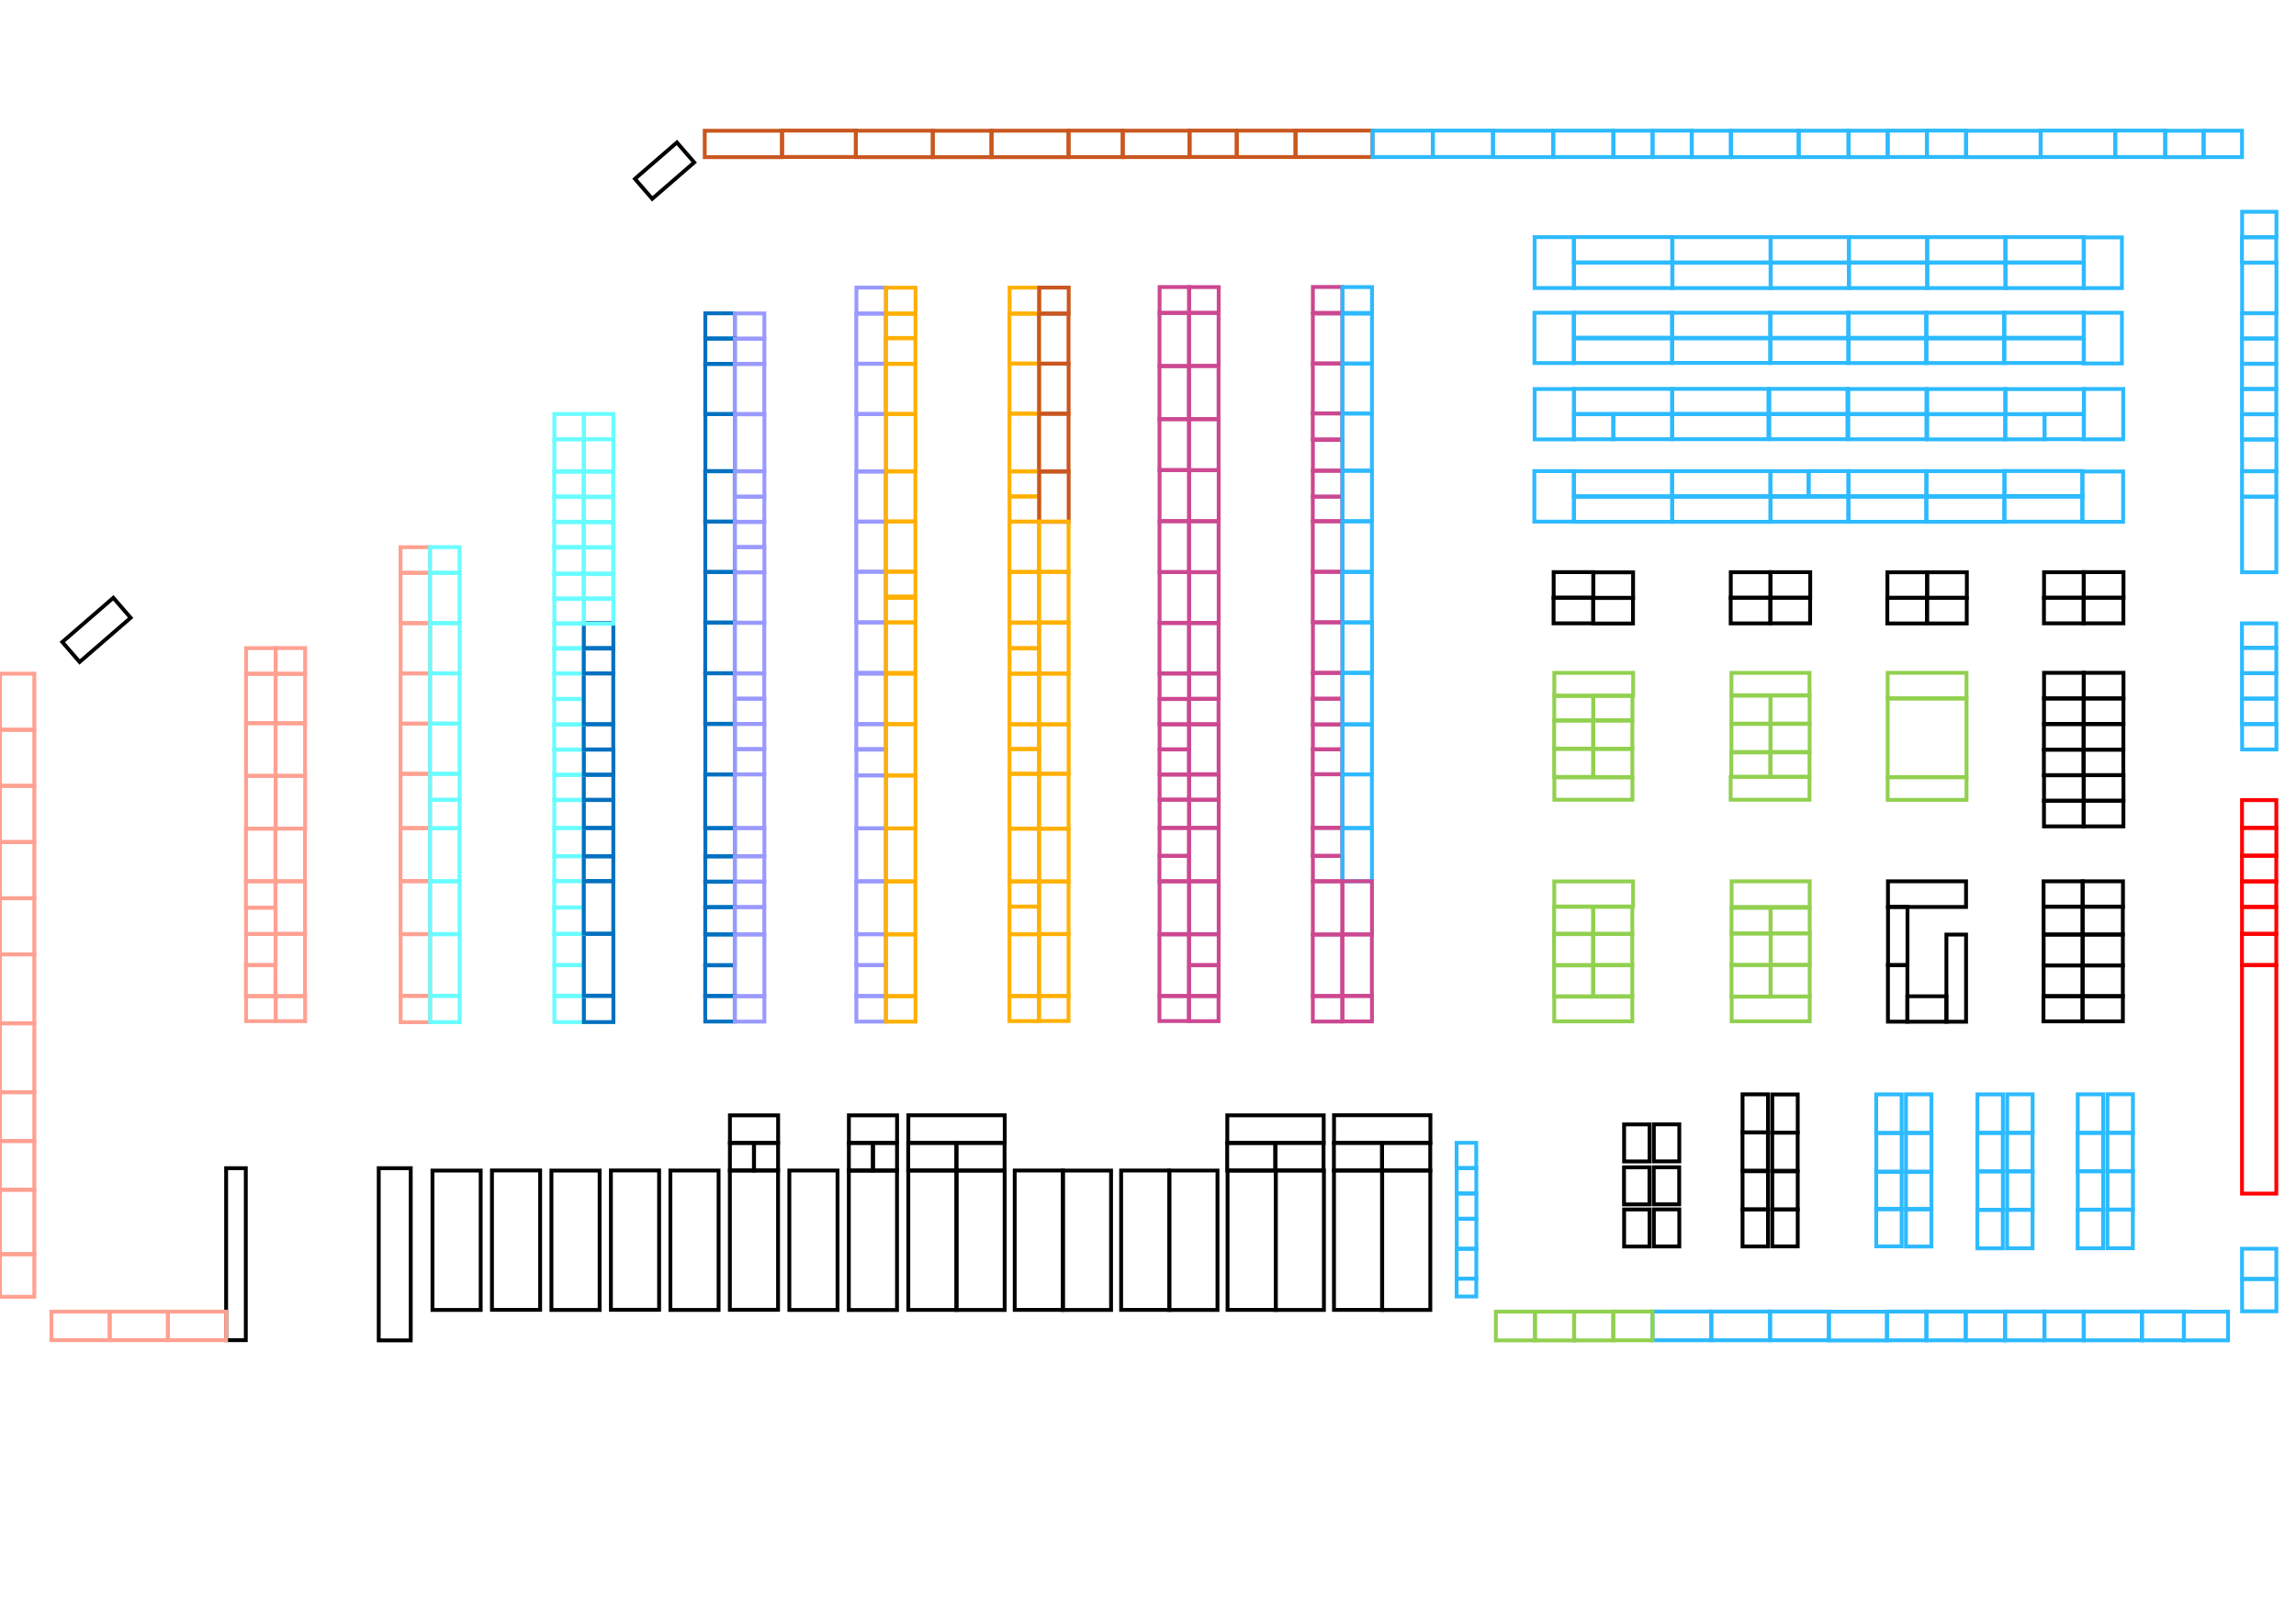 <?xml version="1.0" encoding="utf-8"?>
<!-- Generator: Adobe Illustrator 24.2.3, SVG Export Plug-In . SVG Version: 6.00 Build 0)  -->
<svg version="1.1" id="Camada_2" xmlns="http://www.w3.org/2000/svg" xmlns:xlink="http://www.w3.org/1999/xlink" x="0px" y="0px"
	 viewBox="0 0 1191 842" style="enable-background:new 0 0 1191 842;" xml:space="preserve">
<style type="text/css">
	.st0{fill:none;stroke:#000000;stroke-width:2;stroke-miterlimit:10;}
	.st1{fill:none;stroke:#FFA192;stroke-width:2;stroke-miterlimit:10;}
	.st2{fill:none;stroke:#C9571F;stroke-width:2;stroke-miterlimit:10;}
	.st3{fill:none;stroke:#2DBAFF;stroke-width:2;stroke-miterlimit:10;}
	.st4{fill:none;stroke:#FF0000;stroke-width:2;stroke-miterlimit:10;}
	.st5{fill:none;stroke:#92D050;stroke-width:2;stroke-miterlimit:10;}
	.st6{fill:none;stroke:#69FCFF;stroke-width:2;stroke-miterlimit:10;}
	.st7{fill:none;stroke:#0070C0;stroke-width:2;stroke-miterlimit:10;}
	.st8{fill:none;stroke:#9999FF;stroke-width:2;stroke-miterlimit:10;}
	.st9{fill:none;stroke:#FFB000;stroke-width:2;stroke-miterlimit:10;}
	.st10{fill:none;stroke:#CC4891;stroke-width:2;stroke-miterlimit:10;}
</style>
<rect id="1" x="117.3" y="605.9" class="st0" width="10.2" height="89.2"/>
<rect id="2" x="87.1" y="680.3" class="st1" width="30.2" height="14.8"/>
<rect id="3" x="56.9" y="680.3" class="st1" width="30.2" height="14.8"/>
<rect id="4" x="26.7" y="680.3" class="st1" width="30.2" height="14.8"/>
<rect id="5" y="650.5" class="st1" width="17.8" height="22.1"/>
<rect id="6" y="617.1" class="st1" width="17.8" height="33.4"/>
<rect id="7" y="591.8" class="st1" width="17.8" height="25.3"/>
<rect id="8" y="566.5" class="st1" width="17.8" height="25.3"/>
<rect id="9" y="530.8" class="st1" width="17.8" height="35.7"/>
<rect id="10" y="495" class="st1" width="17.8" height="35.7"/>
<rect id="11" y="465.9" class="st1" width="17.8" height="29.1"/>
<rect id="12" y="436.8" class="st1" width="17.8" height="29.1"/>
<rect id="13" y="407.6" class="st1" width="17.8" height="29.1"/>
<rect id="14" y="378.5" class="st1" width="17.8" height="29.1"/>
<rect id="15" y="349.4" class="st1" width="17.8" height="29.1"/>
<rect id="16" x="43.3" y="309.2" transform="matrix(0.655 0.756 -0.756 0.655 264.181 74.803)" class="st0" width="13.7" height="35"/>
<rect id="17" x="337.9" y="74" transform="matrix(0.655 0.756 -0.756 0.655 185.752 -230.031)" class="st0" width="13.7" height="28.8"/>
<rect id="18" x="378.8" y="54.6" transform="matrix(-1.836970e-16 1 -1 -1.836970e-16 460.264 -310.984)" class="st2" width="13.7" height="40.1"/>
<rect id="19" x="417.9" y="55.5" transform="matrix(-1.836970e-16 1 -1 -1.836970e-16 499.46 -350.18)" class="st2" width="13.7" height="38.3"/>
<rect id="20" x="457.1" y="54.7" transform="matrix(-1.836970e-16 1 -1 -1.836970e-16 538.576 -389.296)" class="st2" width="13.7" height="39.9"/>
<rect id="21" x="492.3" y="59.4" transform="matrix(-1.836970e-16 1 -1 -1.836970e-16 573.77 -424.49)" class="st2" width="13.7" height="30.5"/>
<rect id="22" x="527.5" y="54.7" transform="matrix(-1.836970e-16 1 -1 -1.836970e-16 608.981 -459.701)" class="st2" width="13.7" height="40"/>
<rect id="23" x="561.5" y="60.6" transform="matrix(-1.836970e-16 1 -1 -1.836970e-16 643.006 -493.726)" class="st2" width="13.7" height="28.1"/>
<rect id="24" x="592.9" y="57.3" transform="matrix(-1.836970e-16 1 -1 -1.836970e-16 674.386 -525.107)" class="st2" width="13.7" height="34.7"/>
<rect id="25" x="622.4" y="62.4" transform="matrix(-1.836970e-16 1 -1 -1.836970e-16 703.952 -554.672)" class="st2" width="13.7" height="24.5"/>
<rect id="26" x="649.9" y="59.4" transform="matrix(-1.836970e-16 1 -1 -1.836970e-16 731.428 -582.149)" class="st2" width="13.7" height="30.5"/>
<rect id="27" x="685.1" y="54.7" transform="matrix(-1.836970e-16 1 -1 -1.836970e-16 766.64 -617.36)" class="st2" width="13.7" height="39.9"/>
<rect id="28" x="720.7" y="59" transform="matrix(-1.836970e-16 1 -1 -1.836970e-16 802.219 -652.94)" class="st3" width="13.7" height="31.2"/>
<rect id="29" x="751.9" y="59" transform="matrix(-1.836970e-16 1 -1 -1.836970e-16 833.453 -684.173)" class="st3" width="13.7" height="31.2"/>
<rect id="30" x="783.2" y="59" transform="matrix(-1.836970e-16 1 -1 -1.836970e-16 864.687 -715.407)" class="st3" width="13.7" height="31.2"/>
<rect id="31" x="814.4" y="59" transform="matrix(-1.836970e-16 1 -1 -1.836970e-16 895.92 -746.64)" class="st3" width="13.7" height="31.2"/>
<rect id="32" x="840.2" y="64.5" transform="matrix(-1.836970e-16 1 -1 -1.836970e-16 921.702 -772.423)" class="st3" width="13.7" height="20.3"/>
<rect id="33" x="860.5" y="64.5" transform="matrix(-1.836970e-16 1 -1 -1.836970e-16 942.034 -792.754)" class="st3" width="13.7" height="20.3"/>
<rect id="34" x="880.9" y="64.5" transform="matrix(-1.836970e-16 1 -1 -1.836970e-16 962.365 -813.085)" class="st3" width="13.7" height="20.3"/>
<rect id="35" x="908.6" y="57.1" transform="matrix(-1.836970e-16 1 -1 -1.836970e-16 990.096 -840.817)" class="st3" width="13.7" height="35.1"/>
<rect id="36" x="939.1" y="61.7" transform="matrix(-1.836970e-16 1 -1 -1.836970e-16 1020.585 -871.305)" class="st3" width="13.7" height="25.8"/>
<rect id="37" x="962.2" y="64.5" transform="matrix(-1.836970e-16 1 -1 -1.836970e-16 1043.678 -894.398)" class="st3" width="13.7" height="20.3"/>
<rect id="38" x="982.5" y="64.5" transform="matrix(-1.836970e-16 1 -1 -1.836970e-16 1064.017 -914.737)" class="st3" width="13.7" height="20.3"/>
<rect id="39" x="1002.8" y="64.5" transform="matrix(-1.836970e-16 1 -1 -1.836970e-16 1084.357 -935.077)" class="st3" width="13.7" height="20.3"/>
<rect id="40" x="1032.4" y="55.3" transform="matrix(-1.836970e-16 1 -1 -1.836970e-16 1113.863 -964.584)" class="st3" width="13.7" height="38.7"/>
<rect id="41" x="1071" y="55.3" transform="matrix(-1.836970e-16 1 -1 -1.836970e-16 1152.537 -1003.258)" class="st3" width="13.7" height="38.7"/>
<rect id="42" x="1103.3" y="61.7" transform="matrix(-1.836970e-16 1 -1 -1.836970e-16 1184.842 -1035.562)" class="st3" width="13.7" height="25.9"/>
<rect id="43" x="1126.3" y="64.7" transform="matrix(-1.836970e-16 1 -1 -1.836970e-16 1207.769 -1058.489)" class="st3" width="13.7" height="19.9"/>
<rect id="44" x="1146.2" y="64.7" transform="matrix(-1.836970e-16 1 -1 -1.836970e-16 1227.688 -1078.408)" class="st3" width="13.7" height="19.9"/>
<rect id="45" x="1165.3" y="107.5" transform="matrix(-1.836970e-16 1 -1 -1.836970e-16 1288.355 -1055.463)" class="st3" width="13.2" height="17.8"/>
<rect id="46" x="1165.3" y="120.8" transform="matrix(-1.836970e-16 1 -1 -1.836970e-16 1301.561 -1042.257)" class="st3" width="13.2" height="17.8"/>
<rect id="47" x="1158.8" y="140.4" transform="matrix(-1.836970e-16 1 -1 -1.836970e-16 1321.256 -1022.562)" class="st3" width="26.2" height="17.8"/>
<rect id="48" x="1165.4" y="160.1" transform="matrix(-1.836970e-16 1 -1 -1.836970e-16 1340.894 -1002.923)" class="st3" width="13.1" height="17.8"/>
<rect id="49" x="1165.4" y="173.2" transform="matrix(-1.836970e-16 1 -1 -1.836970e-16 1353.986 -989.831)" class="st3" width="13.1" height="17.8"/>
<rect id="50" x="1165.4" y="186.3" transform="matrix(-1.836970e-16 1 -1 -1.836970e-16 1367.079 -976.739)" class="st3" width="13.1" height="17.8"/>
<rect id="51" x="1165.4" y="199.4" transform="matrix(-1.836970e-16 1 -1 -1.836970e-16 1380.171 -963.646)" class="st3" width="13.1" height="17.8"/>
<rect id="52" x="1165.4" y="212.5" transform="matrix(-1.836970e-16 1 -1 -1.836970e-16 1393.263 -950.554)" class="st3" width="13.1" height="17.8"/>
<rect id="53" x="1163.7" y="227.2" transform="matrix(-1.836970e-16 1 -1 -1.836970e-16 1408.036 -935.782)" class="st3" width="16.5" height="17.8"/>
<rect id="54" x="1165.3" y="242.1" transform="matrix(-1.836970e-16 1 -1 -1.836970e-16 1422.892 -920.925)" class="st3" width="13.3" height="17.8"/>
<rect id="55" x="1152.3" y="268.3" transform="matrix(-1.836970e-16 1 -1 -1.836970e-16 1449.117 -894.701)" class="st3" width="39.2" height="17.8"/>
<rect id="56" x="1165.6" y="320.8" transform="matrix(-1.836970e-16 1 -1 -1.836970e-16 1501.565 -842.252)" class="st3" width="12.7" height="17.8"/>
<rect id="57" x="1165.3" y="333.7" transform="matrix(-1.836970e-16 1 -1 -1.836970e-16 1514.493 -829.324)" class="st3" width="13.2" height="17.8"/>
<rect id="58" x="1165.3" y="346.9" transform="matrix(-1.836970e-16 1 -1 -1.836970e-16 1527.679 -816.138)" class="st3" width="13.2" height="17.8"/>
<rect id="59" x="1165.3" y="360.1" transform="matrix(-1.836970e-16 1 -1 -1.836970e-16 1540.865 -802.952)" class="st3" width="13.2" height="17.8"/>
<rect id="60" x="1165.3" y="373.2" transform="matrix(-1.836970e-16 1 -1 -1.836970e-16 1554.051 -789.766)" class="st3" width="13.2" height="17.8"/>
<rect id="61" x="1164.7" y="413.3" transform="matrix(-1.836970e-16 1 -1 -1.836970e-16 1594.096 -749.721)" class="st4" width="14.4" height="17.8"/>
<rect id="62" x="1164.7" y="427.7" transform="matrix(-1.836970e-16 1 -1 -1.836970e-16 1608.516 -735.301)" class="st4" width="14.4" height="17.8"/>
<rect id="63" x="1165.3" y="441.6" transform="matrix(-1.836970e-16 1 -1 -1.836970e-16 1622.374 -721.443)" class="st4" width="13.3" height="17.8"/>
<rect id="64" x="1165.3" y="454.9" transform="matrix(-1.836970e-16 1 -1 -1.836970e-16 1635.67 -708.148)" class="st4" width="13.3" height="17.8"/>
<rect id="65" x="1164.9" y="468.5" transform="matrix(-1.836970e-16 1 -1 -1.836970e-16 1649.295 -694.522)" class="st4" width="14" height="17.8"/>
<rect id="66" x="1163.8" y="483.6" transform="matrix(-1.836970e-16 1 -1 -1.836970e-16 1664.369 -679.448)" class="st4" width="16.2" height="17.8"/>
<rect id="67" x="1112.7" y="550.9" transform="matrix(-1.836970e-16 1 -1 -1.836970e-16 1731.692 -612.126)" class="st4" width="118.5" height="17.8"/>
<rect id="68" x="1164.1" y="646.6" transform="matrix(-1.836970e-16 1 -1 -1.836970e-16 1827.399 -516.418)" class="st3" width="15.7" height="17.8"/>
<rect id="69" x="1163.5" y="662.8" transform="matrix(-1.836970e-16 1 -1 -1.836970e-16 1843.629 -500.188)" class="st3" width="16.8" height="17.8"/>
<rect id="70" x="1136.9" y="676.3" transform="matrix(-1.836970e-16 1 -1 -1.836970e-16 1832.041 -456.586)" class="st3" width="14.9" height="22.9"/>
<rect id="71" x="1114.5" y="676.8" transform="matrix(-1.836970e-16 1 -1 -1.836970e-16 1809.689 -434.234)" class="st3" width="14.9" height="21.8"/>
<rect id="72" x="1088.5" y="672.6" transform="matrix(-1.836970e-16 1 -1 -1.836970e-16 1783.686 -408.231)" class="st3" width="14.9" height="30.2"/>
<rect id="73" x="1063.2" y="677.5" transform="matrix(-1.836970e-16 1 -1 -1.836970e-16 1758.397 -382.942)" class="st3" width="14.9" height="20.4"/>
<rect id="74" x="1042.8" y="677.5" transform="matrix(-1.836970e-16 1 -1 -1.836970e-16 1737.992 -362.537)" class="st3" width="14.9" height="20.4"/>
<rect id="75" x="1022.4" y="677.5" transform="matrix(-1.836970e-16 1 -1 -1.836970e-16 1717.588 -342.132)" class="st3" width="14.9" height="20.4"/>
<rect id="76" x="1002" y="677.5" transform="matrix(-1.836970e-16 1 -1 -1.836970e-16 1697.183 -321.727)" class="st3" width="14.9" height="20.4"/>
<rect id="77" x="981.6" y="677.5" transform="matrix(-1.836970e-16 1 -1 -1.836970e-16 1676.778 -301.322)" class="st3" width="14.9" height="20.4"/>
<rect id="78" x="956.4" y="672.7" transform="matrix(-1.836970e-16 1 -1 -1.836970e-16 1651.511 -276.056)" class="st3" width="14.9" height="30.1"/>
<rect id="79" x="926" y="672.5" transform="matrix(-1.836970e-16 1 -1 -1.836970e-16 1621.198 -245.743)" class="st3" width="14.9" height="30.5"/>
<rect id="80" x="895.5" y="672.5" transform="matrix(-1.836970e-16 1 -1 -1.836970e-16 1590.701 -215.246)" class="st3" width="14.9" height="30.5"/>
<rect id="81" x="865" y="672.5" transform="matrix(-1.836970e-16 1 -1 -1.836970e-16 1560.204 -184.749)" class="st3" width="14.9" height="30.5"/>
<rect id="82" x="839.6" y="677.6" transform="matrix(-1.836970e-16 1 -1 -1.836970e-16 1534.79 -159.335)" class="st5" width="14.9" height="20.3"/>
<rect id="83" x="819.3" y="677.6" transform="matrix(-1.836970e-16 1 -1 -1.836970e-16 1514.459 -139.004)" class="st5" width="14.9" height="20.3"/>
<rect id="84" x="799" y="677.6" transform="matrix(-1.836970e-16 1 -1 -1.836970e-16 1494.128 -118.673)" class="st5" width="14.9" height="20.3"/>
<rect id="85" x="778.7" y="677.6" transform="matrix(-1.836970e-16 1 -1 -1.836970e-16 1473.847 -98.392)" class="st5" width="14.9" height="20.3"/>
<rect id="86" x="756.1" y="662.7" transform="matrix(-1.836970e-16 1 -1 -1.836970e-16 1428.489 -92.945)" class="st3" width="9.3" height="10.2"/>
<rect id="87" x="753" y="650.3" transform="matrix(-1.836970e-16 1 -1 -1.836970e-16 1416.116 -105.318)" class="st3" width="15.5" height="10.2"/>
<rect id="88" x="753" y="634.8" transform="matrix(-1.836970e-16 1 -1 -1.836970e-16 1400.647 -120.787)" class="st3" width="15.5" height="10.2"/>
<rect id="89" x="754.1" y="620.5" transform="matrix(-1.836970e-16 1 -1 -1.836970e-16 1386.343 -135.091)" class="st3" width="13.1" height="10.2"/>
<rect id="90" x="754.1" y="607.4" transform="matrix(-1.836970e-16 1 -1 -1.836970e-16 1373.207 -148.227)" class="st3" width="13.1" height="10.2"/>
<rect id="91" x="754.1" y="594.3" transform="matrix(-1.836970e-16 1 -1 -1.836970e-16 1360.07 -161.364)" class="st3" width="13.1" height="10.2"/>
<rect id="92" x="200.7" y="630.8" transform="matrix(-1.836970e-16 1 -1 -1.836970e-16 880.139 406.432)" class="st0" width="72.3" height="25"/>
<rect id="93" x="231.5" y="630.8" transform="matrix(-1.836970e-16 1 -1 -1.836970e-16 910.991 375.579)" class="st0" width="72.3" height="25"/>
<rect id="94" x="262.4" y="630.8" transform="matrix(-1.836970e-16 1 -1 -1.836970e-16 941.844 344.726)" class="st0" width="72.3" height="25"/>
<rect id="95" x="293.2" y="630.8" transform="matrix(-1.836970e-16 1 -1 -1.836970e-16 972.697 313.873)" class="st0" width="72.3" height="25"/>
<rect id="96" x="324.1" y="630.8" transform="matrix(-1.836970e-16 1 -1 -1.836970e-16 1003.55 283.021)" class="st0" width="72.3" height="25"/>
<rect id="97" x="354.9" y="630.8" transform="matrix(-1.836970e-16 1 -1 -1.836970e-16 1034.402 252.168)" class="st0" width="72.3" height="25"/>
<rect id="98" x="385.8" y="630.8" transform="matrix(-1.836970e-16 1 -1 -1.836970e-16 1065.255 221.315)" class="st0" width="72.3" height="25"/>
<rect id="99" x="416.7" y="630.8" transform="matrix(-1.836970e-16 1 -1 -1.836970e-16 1096.108 190.463)" class="st0" width="72.3" height="25"/>
<rect id="100" x="447.5" y="630.8" transform="matrix(-1.836970e-16 1 -1 -1.836970e-16 1126.961 159.61)" class="st0" width="72.3" height="25"/>
<rect id="101" x="472.5" y="630.8" transform="matrix(-1.836970e-16 1 -1 -1.836970e-16 1151.942 134.628)" class="st0" width="72.3" height="25"/>
<rect id="102" x="476.5" y="587.5" transform="matrix(-1.836970e-16 1 -1 -1.836970e-16 1083.626 116.274)" class="st0" width="14.3" height="25"/>
<rect id="103" x="501.5" y="587.5" transform="matrix(-1.836970e-16 1 -1 -1.836970e-16 1108.607 91.293)" class="st0" width="14.3" height="25"/>
<rect id="104" x="489" y="560.6" transform="matrix(-1.836970e-16 1 -1 -1.836970e-16 1081.785 89.452)" class="st0" width="14.3" height="50"/>
<rect id="105" x="642" y="587.5" transform="matrix(-1.836970e-16 1 -1 -1.836970e-16 1249.082 -49.182)" class="st0" width="14.3" height="25"/>
<rect id="106" x="666.9" y="587.5" transform="matrix(-1.836970e-16 1 -1 -1.836970e-16 1274.063 -74.163)" class="st0" width="14.3" height="25"/>
<rect id="107" x="654.5" y="560.6" transform="matrix(-1.836970e-16 1 -1 -1.836970e-16 1247.241 -76.004)" class="st0" width="14.3" height="50"/>
<rect id="108" x="697.3" y="587.5" transform="matrix(-1.836970e-16 1 -1 -1.836970e-16 1304.435 -104.535)" class="st0" width="14.3" height="25"/>
<rect id="109" x="722.3" y="587.5" transform="matrix(-1.836970e-16 1 -1 -1.836970e-16 1329.416 -129.516)" class="st0" width="14.3" height="25"/>
<rect id="110" x="709.8" y="560.6" transform="matrix(-1.836970e-16 1 -1 -1.836970e-16 1302.594 -131.357)" class="st0" width="14.3" height="50"/>
<rect id="111" x="439.4" y="593.7" transform="matrix(-1.836970e-16 1 -1 -1.836970e-16 1046.527 153.373)" class="st0" width="14.3" height="12.5"/>
<rect id="112" x="451.9" y="593.7" transform="matrix(-1.836970e-16 1 -1 -1.836970e-16 1059.018 140.882)" class="st0" width="14.3" height="12.5"/>
<rect id="113" x="445.7" y="573.1" transform="matrix(-1.836970e-16 1 -1 -1.836970e-16 1038.441 132.796)" class="st0" width="14.3" height="25"/>
<rect id="114" x="377.7" y="593.7" transform="matrix(-1.836970e-16 1 -1 -1.836970e-16 984.822 215.078)" class="st0" width="14.3" height="12.5"/>
<rect id="115" x="390.2" y="593.7" transform="matrix(-1.836970e-16 1 -1 -1.836970e-16 997.313 202.588)" class="st0" width="14.3" height="12.5"/>
<rect id="116" x="384" y="573.1" transform="matrix(-1.836970e-16 1 -1 -1.836970e-16 976.736 194.501)" class="st0" width="14.3" height="25"/>
<rect id="117" x="502.7" y="630.8" transform="matrix(-1.836970e-16 1 -1 -1.836970e-16 1182.163 104.407)" class="st0" width="72.3" height="25"/>
<rect id="118" x="527.7" y="630.8" transform="matrix(-1.836970e-16 1 -1 -1.836970e-16 1207.144 79.426)" class="st0" width="72.3" height="25"/>
<rect id="119" x="557.9" y="630.8" transform="matrix(-1.836970e-16 1 -1 -1.836970e-16 1237.365 49.205)" class="st0" width="72.3" height="25"/>
<rect id="120" x="582.9" y="630.8" transform="matrix(-1.836970e-16 1 -1 -1.836970e-16 1262.347 24.224)" class="st0" width="72.3" height="25"/>
<rect id="121" x="613.1" y="630.8" transform="matrix(-1.836970e-16 1 -1 -1.836970e-16 1292.568 -5.997)" class="st0" width="72.3" height="25"/>
<rect id="122" x="638.1" y="630.8" transform="matrix(-1.836970e-16 1 -1 -1.836970e-16 1317.549 -30.979)" class="st0" width="72.3" height="25"/>
<rect id="123" x="668.3" y="630.8" transform="matrix(-1.836970e-16 1 -1 -1.836970e-16 1347.77 -61.2)" class="st0" width="72.3" height="25"/>
<rect id="124" x="693.3" y="630.8" transform="matrix(-1.836970e-16 1 -1 -1.836970e-16 1372.751 -86.181)" class="st0" width="72.3" height="25"/>
<rect id="125" x="160.1" y="642.2" transform="matrix(-1.836970e-16 1 -1 -1.836970e-16 855.259 445.816)" class="st0" width="89.3" height="16.6"/>
<rect id="126" x="128.7" y="515.5" transform="matrix(-1.836970e-16 1 -1 -1.836970e-16 658.456 387.962)" class="st1" width="13" height="15.3"/>
<rect id="127" x="144" y="515.5" transform="matrix(-1.836970e-16 1 -1 -1.836970e-16 673.778 372.64)" class="st1" width="13" height="15.3"/>
<rect id="128" x="127.2" y="501" transform="matrix(-1.836970e-16 1 -1 -1.836970e-16 643.87 373.376)" class="st1" width="16.1" height="15.3"/>
<rect id="129" x="127.2" y="484.8" transform="matrix(-1.836970e-16 1 -1 -1.836970e-16 627.738 357.244)" class="st1" width="16.1" height="15.3"/>
<rect id="130" x="134.4" y="492.9" transform="matrix(-1.836970e-16 1 -1 -1.836970e-16 651.126 349.988)" class="st1" width="32.3" height="15.3"/>
<rect id="131" x="128.4" y="469.9" transform="matrix(-1.836970e-16 1 -1 -1.836970e-16 612.84 342.345)" class="st1" width="13.7" height="15.3"/>
<rect id="132" x="128.4" y="456.3" transform="matrix(-1.836970e-16 1 -1 -1.836970e-16 599.175 328.68)" class="st1" width="13.7" height="15.3"/>
<rect id="133" x="136.9" y="463.1" transform="matrix(-1.836970e-16 1 -1 -1.836970e-16 621.329 320.191)" class="st1" width="27.3" height="15.3"/>
<rect id="134" x="121.6" y="435.8" transform="matrix(-1.836970e-16 1 -1 -1.836970e-16 578.678 308.183)" class="st1" width="27.3" height="15.3"/>
<rect id="135" x="136.9" y="435.8" transform="matrix(-1.836970e-16 1 -1 -1.836970e-16 594 292.861)" class="st1" width="27.3" height="15.3"/>
<rect id="136" x="121.6" y="408.4" transform="matrix(-1.836970e-16 1 -1 -1.836970e-16 551.348 280.854)" class="st1" width="27.3" height="15.3"/>
<rect id="137" x="136.9" y="408.4" transform="matrix(-1.836970e-16 1 -1 -1.836970e-16 566.67 265.532)" class="st1" width="27.3" height="15.3"/>
<rect id="138" x="121.6" y="381.1" transform="matrix(-1.836970e-16 1 -1 -1.836970e-16 524.019 253.525)" class="st1" width="27.3" height="15.3"/>
<rect id="139" x="136.9" y="381.1" transform="matrix(-1.836970e-16 1 -1 -1.836970e-16 539.341 238.203)" class="st1" width="27.3" height="15.3"/>
<rect id="140" x="122.4" y="354.6" transform="matrix(-1.836970e-16 1 -1 -1.836970e-16 497.542 227.048)" class="st1" width="25.6" height="15.3"/>
<rect id="141" x="137.8" y="354.6" transform="matrix(-1.836970e-16 1 -1 -1.836970e-16 512.864 211.725)" class="st1" width="25.6" height="15.3"/>
<rect id="142" x="128.6" y="335.1" transform="matrix(-1.836970e-16 1 -1 -1.836970e-16 478.058 207.563)" class="st1" width="13.3" height="15.3"/>
<rect id="143" x="143.9" y="335.1" transform="matrix(-1.836970e-16 1 -1 -1.836970e-16 493.38 192.241)" class="st1" width="13.3" height="15.3"/>
<rect id="144" x="208.8" y="282.8" transform="matrix(-1.836970e-16 1 -1 -1.836970e-16 505.864 75.018)" class="st1" width="13.3" height="15.3"/>
<rect id="145" x="224.1" y="282.8" transform="matrix(-1.836970e-16 1 -1 -1.836970e-16 521.186 59.696)" class="st6" width="13.3" height="15.3"/>
<rect id="146" x="202.4" y="302.5" transform="matrix(-1.836970e-16 1 -1 -1.836970e-16 525.566 94.721)" class="st1" width="26.1" height="15.3"/>
<rect id="147" x="217.7" y="302.5" transform="matrix(-1.836970e-16 1 -1 -1.836970e-16 540.888 79.398)" class="st6" width="26.1" height="15.3"/>
<rect id="148" x="202.4" y="328.5" transform="matrix(-1.836970e-16 1 -1 -1.836970e-16 551.628 120.782)" class="st1" width="26.1" height="15.3"/>
<rect id="149" x="217.7" y="328.5" transform="matrix(-1.836970e-16 1 -1 -1.836970e-16 566.95 105.46)" class="st6" width="26.1" height="15.3"/>
<rect id="150" x="202.4" y="354.6" transform="matrix(-1.836970e-16 1 -1 -1.836970e-16 577.69 146.844)" class="st1" width="26.1" height="15.3"/>
<rect id="151" x="217.7" y="354.6" transform="matrix(-1.836970e-16 1 -1 -1.836970e-16 593.012 131.522)" class="st6" width="26.1" height="15.3"/>
<rect id="152" x="202.4" y="380.7" transform="matrix(-1.836970e-16 1 -1 -1.836970e-16 603.752 172.906)" class="st1" width="26.1" height="15.3"/>
<rect id="153" x="217.7" y="380.7" transform="matrix(-1.836970e-16 1 -1 -1.836970e-16 619.074 157.584)" class="st6" width="26.1" height="15.3"/>
<rect id="154" x="201.3" y="407.8" transform="matrix(-1.836970e-16 1 -1 -1.836970e-16 630.875 200.03)" class="st1" width="28.2" height="15.3"/>
<rect id="155" x="224" y="400.4" transform="matrix(-1.836970e-16 1 -1 -1.836970e-16 638.831 177.341)" class="st6" width="13.5" height="15.3"/>
<rect id="156" x="223.4" y="414.5" transform="matrix(-1.836970e-16 1 -1 -1.836970e-16 652.924 191.434)" class="st6" width="14.7" height="15.3"/>
<rect id="157" x="201.6" y="435.7" transform="matrix(-1.836970e-16 1 -1 -1.836970e-16 658.743 227.897)" class="st1" width="27.6" height="15.3"/>
<rect id="158" x="217" y="435.7" transform="matrix(-1.836970e-16 1 -1 -1.836970e-16 674.065 212.575)" class="st6" width="27.6" height="15.3"/>
<rect id="159" x="201.6" y="463.1" transform="matrix(-1.836970e-16 1 -1 -1.836970e-16 686.183 255.337)" class="st1" width="27.6" height="15.3"/>
<rect id="160" x="217" y="463.1" transform="matrix(-1.836970e-16 1 -1 -1.836970e-16 701.505 240.015)" class="st6" width="27.6" height="15.3"/>
<rect id="161" x="199.4" y="492.8" transform="matrix(-1.836970e-16 1 -1 -1.836970e-16 715.918 285.073)" class="st1" width="32.1" height="15.3"/>
<rect id="162" x="214.7" y="492.8" transform="matrix(-1.836970e-16 1 -1 -1.836970e-16 731.241 269.751)" class="st6" width="32.1" height="15.3"/>
<rect id="163" x="208.6" y="515.6" transform="matrix(-1.836970e-16 1 -1 -1.836970e-16 738.724 307.878)" class="st1" width="13.7" height="15.3"/>
<rect id="164" x="223.9" y="515.6" transform="matrix(-1.836970e-16 1 -1 -1.836970e-16 754.046 292.556)" class="st6" width="13.7" height="15.3"/>
<rect id="165" x="288.3" y="515.6" transform="matrix(-1.836970e-16 1 -1 -1.836970e-16 818.464 228.138)" class="st6" width="13.7" height="15.3"/>
<rect id="166" x="303.6" y="515.6" transform="matrix(-1.836970e-16 1 -1 -1.836970e-16 833.787 212.816)" class="st7" width="13.7" height="15.3"/>
<rect id="167" x="287.1" y="500.9" transform="matrix(-1.836970e-16 1 -1 -1.836970e-16 803.756 213.429)" class="st6" width="16.2" height="15.3"/>
<rect id="168" x="287.1" y="484.8" transform="matrix(-1.836970e-16 1 -1 -1.836970e-16 787.654 197.328)" class="st6" width="16.2" height="15.3"/>
<rect id="169" x="294.4" y="492.8" transform="matrix(-1.836970e-16 1 -1 -1.836970e-16 810.966 189.995)" class="st7" width="32.2" height="15.3"/>
<rect id="170" x="288.3" y="469.9" transform="matrix(-1.836970e-16 1 -1 -1.836970e-16 772.685 182.359)" class="st6" width="13.7" height="15.3"/>
<rect id="171" x="288.3" y="456.2" transform="matrix(-1.836970e-16 1 -1 -1.836970e-16 759.02 168.694)" class="st6" width="13.7" height="15.3"/>
<rect id="172" x="296.8" y="463" transform="matrix(-1.836970e-16 1 -1 -1.836970e-16 781.122 160.152)" class="st7" width="27.3" height="15.3"/>
<rect id="173" x="288.7" y="442.9" transform="matrix(-1.836970e-16 1 -1 -1.836970e-16 745.716 155.39)" class="st6" width="12.9" height="15.3"/>
<rect id="174" x="304.1" y="442.9" transform="matrix(-1.836970e-16 1 -1 -1.836970e-16 761.038 140.068)" class="st7" width="12.9" height="15.3"/>
<rect id="175" x="287.8" y="429.1" transform="matrix(-1.836970e-16 1 -1 -1.836970e-16 731.922 141.596)" class="st6" width="14.7" height="15.3"/>
<rect id="176" x="303.1" y="429.1" transform="matrix(-1.836970e-16 1 -1 -1.836970e-16 747.245 126.274)" class="st7" width="14.7" height="15.3"/>
<rect id="177" x="287.8" y="414.5" transform="matrix(-1.836970e-16 1 -1 -1.836970e-16 717.342 127.016)" class="st6" width="14.7" height="15.3"/>
<rect id="178" x="303.1" y="414.5" transform="matrix(-1.836970e-16 1 -1 -1.836970e-16 732.664 111.693)" class="st7" width="14.7" height="15.3"/>
<rect id="179" x="288.6" y="400.7" transform="matrix(-1.836970e-16 1 -1 -1.836970e-16 703.524 113.198)" class="st6" width="13.2" height="15.3"/>
<rect id="180" x="303.9" y="400.7" transform="matrix(-1.836970e-16 1 -1 -1.836970e-16 718.846 97.876)" class="st7" width="13.2" height="15.3"/>
<rect id="181" x="288.6" y="387.6" transform="matrix(-1.836970e-16 1 -1 -1.836970e-16 690.454 100.128)" class="st6" width="13.2" height="15.3"/>
<rect id="182" x="303.9" y="387.6" transform="matrix(-1.836970e-16 1 -1 -1.836970e-16 705.776 84.806)" class="st7" width="13.2" height="15.3"/>
<rect id="183" x="288.6" y="374.6" transform="matrix(-1.836970e-16 1 -1 -1.836970e-16 677.385 87.058)" class="st6" width="13.2" height="15.3"/>
<rect id="184" x="303.9" y="374.6" transform="matrix(-1.836970e-16 1 -1 -1.836970e-16 692.707 71.736)" class="st7" width="13.2" height="15.3"/>
<rect id="185" x="288.6" y="361.5" transform="matrix(-1.836970e-16 1 -1 -1.836970e-16 664.33 74.004)" class="st6" width="13.2" height="15.3"/>
<rect id="186" x="288.6" y="348.2" transform="matrix(-1.836970e-16 1 -1 -1.836970e-16 650.998 60.672)" class="st6" width="13.2" height="15.3"/>
<rect id="187" x="297.3" y="354.8" transform="matrix(-1.836970e-16 1 -1 -1.836970e-16 672.915 51.944)" class="st7" width="26.4" height="15.3"/>
<rect id="188" x="288.6" y="335" transform="matrix(-1.836970e-16 1 -1 -1.836970e-16 637.803 47.476)" class="st6" width="13.2" height="15.3"/>
<rect id="189" x="303.9" y="335" transform="matrix(-1.836970e-16 1 -1 -1.836970e-16 653.125 32.154)" class="st7" width="13.2" height="15.3"/>
<rect id="190" x="288.6" y="322.1" transform="matrix(-1.836970e-16 1 -1 -1.836970e-16 624.934 34.608)" class="st6" width="13.2" height="15.3"/>
<rect id="191" x="303.9" y="322.1" transform="matrix(-1.836970e-16 1 -1 -1.836970e-16 640.256 19.286)" class="st7" width="13.2" height="15.3"/>
<rect id="192" x="288.6" y="309.2" transform="matrix(-1.836970e-16 1 -1 -1.836970e-16 612.065 21.739)" class="st6" width="13.2" height="15.3"/>
<rect id="193" x="303.9" y="309.2" transform="matrix(-1.836970e-16 1 -1 -1.836970e-16 627.388 6.417)" class="st6" width="13.2" height="15.3"/>
<rect id="194" x="288.6" y="296.4" transform="matrix(-1.836970e-16 1 -1 -1.836970e-16 599.197 8.871)" class="st6" width="13.2" height="15.3"/>
<rect id="195" x="303.9" y="296.4" transform="matrix(-1.836970e-16 1 -1 -1.836970e-16 614.519 -6.452)" class="st6" width="13.2" height="15.3"/>
<rect id="196" x="288.1" y="283.1" transform="matrix(-1.836970e-16 1 -1 -1.836970e-16 585.902 -4.425)" class="st6" width="14" height="15.3"/>
<rect id="197" x="303.5" y="283.1" transform="matrix(-1.836970e-16 1 -1 -1.836970e-16 601.224 -19.747)" class="st6" width="14" height="15.3"/>
<rect id="198" x="288.4" y="269.7" transform="matrix(-1.836970e-16 1 -1 -1.836970e-16 572.503 -17.823)" class="st6" width="13.4" height="15.3"/>
<rect id="199" x="303.8" y="269.7" transform="matrix(-1.836970e-16 1 -1 -1.836970e-16 587.825 -33.145)" class="st6" width="13.4" height="15.3"/>
<rect id="200" x="288.4" y="256.6" transform="matrix(-1.836970e-16 1 -1 -1.836970e-16 559.392 -30.934)" class="st6" width="13.4" height="15.3"/>
<rect id="201" x="303.8" y="256.6" transform="matrix(-1.836970e-16 1 -1 -1.836970e-16 574.714 -46.256)" class="st6" width="13.4" height="15.3"/>
<rect id="202" x="288.4" y="243.5" transform="matrix(-1.836970e-16 1 -1 -1.836970e-16 546.281 -44.045)" class="st6" width="13.4" height="15.3"/>
<rect id="203" x="303.8" y="243.5" transform="matrix(-1.836970e-16 1 -1 -1.836970e-16 561.603 -59.367)" class="st6" width="13.4" height="15.3"/>
<rect id="204" x="286.7" y="228.6" transform="matrix(-1.836970e-16 1 -1 -1.836970e-16 531.453 -58.873)" class="st6" width="16.9" height="15.3"/>
<rect id="205" x="302" y="228.6" transform="matrix(-1.836970e-16 1 -1 -1.836970e-16 546.775 -74.195)" class="st6" width="16.9" height="15.3"/>
<rect id="206" x="288.6" y="213.6" transform="matrix(-1.836970e-16 1 -1 -1.836970e-16 516.46 -73.866)" class="st6" width="13.1" height="15.3"/>
<rect id="207" x="303.9" y="213.6" transform="matrix(-1.836970e-16 1 -1 -1.836970e-16 531.783 -89.188)" class="st6" width="13.1" height="15.3"/>
<rect id="208" x="366.9" y="161.4" transform="matrix(-1.836970e-16 1 -1 -1.836970e-16 542.57 -204.415)" class="st7" width="13.1" height="15.3"/>
<rect id="209" x="382.3" y="161.4" transform="matrix(-1.836970e-16 1 -1 -1.836970e-16 557.893 -219.737)" class="st8" width="13.1" height="15.3"/>
<rect id="210" x="366.9" y="174.5" transform="matrix(-1.836970e-16 1 -1 -1.836970e-16 555.682 -191.304)" class="st7" width="13.1" height="15.3"/>
<rect id="211" x="382.3" y="174.5" transform="matrix(-1.836970e-16 1 -1 -1.836970e-16 571.004 -206.626)" class="st8" width="13.1" height="15.3"/>
<rect id="212" x="360.5" y="194.1" transform="matrix(-1.836970e-16 1 -1 -1.836970e-16 575.236 -171.749)" class="st7" width="26" height="15.3"/>
<rect id="213" x="375.8" y="194.1" transform="matrix(-1.836970e-16 1 -1 -1.836970e-16 590.558 -187.071)" class="st8" width="26" height="15.3"/>
<rect id="214" x="358.7" y="221.9" transform="matrix(-1.836970e-16 1 -1 -1.836970e-16 603.096 -143.888)" class="st7" width="29.5" height="15.3"/>
<rect id="215" x="374.1" y="221.9" transform="matrix(-1.836970e-16 1 -1 -1.836970e-16 618.418 -159.21)" class="st8" width="29.5" height="15.3"/>
<rect id="216" x="360.4" y="249.9" transform="matrix(-1.836970e-16 1 -1 -1.836970e-16 631.014 -115.971)" class="st7" width="26.1" height="15.3"/>
<rect id="217" x="382.3" y="243.3" transform="matrix(-1.836970e-16 1 -1 -1.836970e-16 639.808 -137.821)" class="st8" width="13.1" height="15.3"/>
<rect id="218" x="382.3" y="256.5" transform="matrix(-1.836970e-16 1 -1 -1.836970e-16 652.977 -124.652)" class="st8" width="13.1" height="15.3"/>
<rect id="219" x="360.4" y="276" transform="matrix(-1.836970e-16 1 -1 -1.836970e-16 657.152 -89.833)" class="st7" width="26.1" height="15.3"/>
<rect id="220" x="382.3" y="269.5" transform="matrix(-1.836970e-16 1 -1 -1.836970e-16 665.946 -111.683)" class="st8" width="13.1" height="15.3"/>
<rect id="221" x="382.3" y="282.6" transform="matrix(-1.836970e-16 1 -1 -1.836970e-16 679.114 -98.515)" class="st8" width="13.1" height="15.3"/>
<rect id="222" x="360.3" y="302.2" transform="matrix(-1.836970e-16 1 -1 -1.836970e-16 683.376 -63.609)" class="st7" width="26.3" height="15.3"/>
<rect id="223" x="375.7" y="302.2" transform="matrix(-1.836970e-16 1 -1 -1.836970e-16 698.698 -78.931)" class="st8" width="26.3" height="15.3"/>
<rect id="224" x="360.3" y="328.4" transform="matrix(-1.836970e-16 1 -1 -1.836970e-16 709.535 -37.45)" class="st7" width="26.3" height="15.3"/>
<rect id="225" x="375.7" y="328.4" transform="matrix(-1.836970e-16 1 -1 -1.836970e-16 724.857 -52.772)" class="st8" width="26.3" height="15.3"/>
<rect id="226" x="360.3" y="354.8" transform="matrix(-1.836970e-16 1 -1 -1.836970e-16 735.922 -11.063)" class="st7" width="26.3" height="15.3"/>
<rect id="227" x="382.3" y="348.2" transform="matrix(-1.836970e-16 1 -1 -1.836970e-16 744.639 -32.99)" class="st8" width="13.1" height="15.3"/>
<rect id="228" x="382.3" y="361.2" transform="matrix(-1.836970e-16 1 -1 -1.836970e-16 757.716 -19.912)" class="st8" width="13.1" height="15.3"/>
<rect id="229" x="360.3" y="380.9" transform="matrix(-1.836970e-16 1 -1 -1.836970e-16 762.076 15.091)" class="st7" width="26.3" height="15.3"/>
<rect id="230" x="382.3" y="374.3" transform="matrix(-1.836970e-16 1 -1 -1.836970e-16 770.793 -6.835)" class="st8" width="13.1" height="15.3"/>
<rect id="231" x="382.3" y="387.4" transform="matrix(-1.836970e-16 1 -1 -1.836970e-16 783.871 6.242)" class="st8" width="13.1" height="15.3"/>
<rect id="232" x="359.6" y="407.9" transform="matrix(-1.836970e-16 1 -1 -1.836970e-16 789.025 42.041)" class="st7" width="27.9" height="15.3"/>
<rect id="233" x="374.9" y="407.9" transform="matrix(-1.836970e-16 1 -1 -1.836970e-16 804.347 26.719)" class="st8" width="27.9" height="15.3"/>
<rect id="234" x="366.2" y="429.1" transform="matrix(-1.836970e-16 1 -1 -1.836970e-16 810.288 63.303)" class="st7" width="14.6" height="15.3"/>
<rect id="235" x="381.5" y="429.1" transform="matrix(-1.836970e-16 1 -1 -1.836970e-16 825.611 47.981)" class="st8" width="14.6" height="15.3"/>
<rect id="236" x="367" y="443" transform="matrix(-1.836970e-16 1 -1 -1.836970e-16 824.152 77.167)" class="st7" width="13.1" height="15.3"/>
<rect id="237" x="382.3" y="443" transform="matrix(-1.836970e-16 1 -1 -1.836970e-16 839.474 61.845)" class="st8" width="13.1" height="15.3"/>
<rect id="238" x="367" y="456.2" transform="matrix(-1.836970e-16 1 -1 -1.836970e-16 837.349 90.364)" class="st7" width="13.1" height="15.3"/>
<rect id="239" x="382.3" y="456.2" transform="matrix(-1.836970e-16 1 -1 -1.836970e-16 852.671 75.042)" class="st8" width="13.1" height="15.3"/>
<rect id="240" x="366.5" y="469.9" transform="matrix(-1.836970e-16 1 -1 -1.836970e-16 851.036 104.051)" class="st7" width="14.1" height="15.3"/>
<rect id="241" x="381.8" y="469.9" transform="matrix(-1.836970e-16 1 -1 -1.836970e-16 866.358 88.729)" class="st8" width="14.1" height="15.3"/>
<rect id="242" x="365.5" y="485" transform="matrix(-1.836970e-16 1 -1 -1.836970e-16 866.154 119.169)" class="st7" width="15.9" height="15.3"/>
<rect id="243" x="365.5" y="501.1" transform="matrix(-1.836970e-16 1 -1 -1.836970e-16 882.213 135.228)" class="st7" width="15.9" height="15.3"/>
<rect id="244" x="372.8" y="493" transform="matrix(-1.836970e-16 1 -1 -1.836970e-16 889.505 111.876)" class="st8" width="32" height="15.3"/>
<rect id="245" x="366.8" y="515.6" transform="matrix(-1.836970e-16 1 -1 -1.836970e-16 896.732 149.747)" class="st7" width="13.3" height="15.3"/>
<rect id="246" x="382.2" y="515.6" transform="matrix(-1.836970e-16 1 -1 -1.836970e-16 912.103 134.474)" class="st8" width="13.2" height="15.3"/>
<rect id="247" x="445.2" y="515.6" transform="matrix(-1.836970e-16 1 -1 -1.836970e-16 975.111 71.369)" class="st8" width="13.3" height="15.3"/>
<rect id="248" x="460.6" y="515.6" transform="matrix(-1.836970e-16 1 -1 -1.836970e-16 990.481 56.095)" class="st9" width="13.2" height="15.3"/>
<rect id="249" x="443.8" y="500.9" transform="matrix(-1.836970e-16 1 -1 -1.836970e-16 960.429 56.754)" class="st8" width="16.1" height="15.3"/>
<rect id="250" x="443.8" y="484.9" transform="matrix(-1.836970e-16 1 -1 -1.836970e-16 944.394 40.718)" class="st8" width="16.1" height="15.3"/>
<rect id="251" x="451.2" y="492.9" transform="matrix(-1.836970e-16 1 -1 -1.836970e-16 967.75 33.364)" class="st9" width="32.1" height="15.3"/>
<rect id="252" x="438.1" y="463.2" transform="matrix(-1.836970e-16 1 -1 -1.836970e-16 922.663 18.988)" class="st8" width="27.5" height="15.3"/>
<rect id="253" x="453.5" y="463.2" transform="matrix(-1.836970e-16 1 -1 -1.836970e-16 938.018 3.632)" class="st9" width="27.5" height="15.3"/>
<rect id="254" x="438.1" y="435.7" transform="matrix(-1.836970e-16 1 -1 -1.836970e-16 895.203 -8.472)" class="st8" width="27.5" height="15.3"/>
<rect id="255" x="453.5" y="435.7" transform="matrix(-1.836970e-16 1 -1 -1.836970e-16 910.558 -23.828)" class="st9" width="27.5" height="15.3"/>
<rect id="256" x="438.1" y="408.2" transform="matrix(-1.836970e-16 1 -1 -1.836970e-16 867.743 -35.932)" class="st8" width="27.5" height="15.3"/>
<rect id="257" x="453.5" y="408.2" transform="matrix(-1.836970e-16 1 -1 -1.836970e-16 883.098 -51.287)" class="st9" width="27.5" height="15.3"/>
<rect id="258" x="445" y="387.6" transform="matrix(-1.836970e-16 1 -1 -1.836970e-16 847.148 -56.527)" class="st8" width="13.7" height="15.3"/>
<rect id="259" x="445.3" y="374.5" transform="matrix(-1.836970e-16 1 -1 -1.836970e-16 833.991 -69.684)" class="st8" width="13.2" height="15.3"/>
<rect id="260" x="453.9" y="381.2" transform="matrix(-1.836970e-16 1 -1 -1.836970e-16 856.067 -78.319)" class="st9" width="26.6" height="15.3"/>
<rect id="261" x="438.5" y="354.6" transform="matrix(-1.836970e-16 1 -1 -1.836970e-16 814.109 -89.566)" class="st8" width="26.6" height="15.3"/>
<rect id="262" x="453.9" y="354.6" transform="matrix(-1.836970e-16 1 -1 -1.836970e-16 829.464 -104.922)" class="st9" width="26.6" height="15.3"/>
<rect id="263" x="438.5" y="328.4" transform="matrix(-1.836970e-16 1 -1 -1.836970e-16 787.908 -115.768)" class="st8" width="26.7" height="15.3"/>
<rect id="264" x="453.9" y="328.4" transform="matrix(-1.836970e-16 1 -1 -1.836970e-16 803.263 -131.123)" class="st9" width="26.7" height="15.3"/>
<rect id="265" x="438.7" y="302.1" transform="matrix(-1.836970e-16 1 -1 -1.836970e-16 761.565 -142.11)" class="st8" width="26.3" height="15.3"/>
<rect id="266" x="460.8" y="308.8" transform="matrix(-1.836970e-16 1 -1 -1.836970e-16 783.674 -150.712)" class="st9" width="12.8" height="15.3"/>
<rect id="267" x="460.8" y="295.3" transform="matrix(-1.836970e-16 1 -1 -1.836970e-16 770.167 -164.219)" class="st9" width="12.8" height="15.3"/>
<rect id="268" x="438.9" y="275.9" transform="matrix(-1.836970e-16 1 -1 -1.836970e-16 735.375 -168.3)" class="st8" width="25.9" height="15.3"/>
<rect id="269" x="454.2" y="275.9" transform="matrix(-1.836970e-16 1 -1 -1.836970e-16 750.73 -183.656)" class="st9" width="25.9" height="15.3"/>
<rect id="270" x="438.9" y="249.9" transform="matrix(-1.836970e-16 1 -1 -1.836970e-16 709.36 -194.316)" class="st8" width="25.9" height="15.3"/>
<rect id="271" x="454.2" y="249.9" transform="matrix(-1.836970e-16 1 -1 -1.836970e-16 724.715 -209.671)" class="st9" width="25.9" height="15.3"/>
<rect id="272" x="437" y="221.9" transform="matrix(-1.836970e-16 1 -1 -1.836970e-16 681.441 -222.234)" class="st8" width="29.7" height="15.3"/>
<rect id="273" x="452.3" y="221.9" transform="matrix(-1.836970e-16 1 -1 -1.836970e-16 696.796 -237.589)" class="st9" width="29.7" height="15.3"/>
<rect id="274" x="438.8" y="194.1" transform="matrix(-1.836970e-16 1 -1 -1.836970e-16 653.58 -250.095)" class="st8" width="26" height="15.3"/>
<rect id="275" x="454.2" y="194.1" transform="matrix(-1.836970e-16 1 -1 -1.836970e-16 668.935 -265.45)" class="st9" width="26" height="15.3"/>
<rect id="276" x="438.8" y="168" transform="matrix(-1.836970e-16 1 -1 -1.836970e-16 627.471 -276.204)" class="st8" width="26" height="15.3"/>
<rect id="277" x="460.6" y="174.4" transform="matrix(-1.836970e-16 1 -1 -1.836970e-16 649.247 -285.138)" class="st9" width="13.2" height="15.3"/>
<rect id="278" x="460.8" y="161.3" transform="matrix(-1.836970e-16 1 -1 -1.836970e-16 636.193 -298.193)" class="st9" width="12.7" height="15.3"/>
<rect id="279" x="445.1" y="148.2" transform="matrix(-1.836970e-16 1 -1 -1.836970e-16 607.745 -295.93)" class="st8" width="13.5" height="15.3"/>
<rect id="280" x="460.5" y="148.2" transform="matrix(-1.836970e-16 1 -1 -1.836970e-16 623.1 -311.286)" class="st9" width="13.5" height="15.3"/>
<rect id="281" x="524.6" y="148.2" transform="matrix(-1.836970e-16 1 -1 -1.836970e-16 687.213 -375.398)" class="st9" width="13.5" height="15.3"/>
<rect id="282" x="539.9" y="148.2" transform="matrix(-1.836970e-16 1 -1 -1.836970e-16 702.568 -390.753)" class="st2" width="13.5" height="15.3"/>
<rect id="283" x="518.3" y="168" transform="matrix(-1.836970e-16 1 -1 -1.836970e-16 706.918 -355.692)" class="st9" width="26" height="15.3"/>
<rect id="284" x="533.7" y="168" transform="matrix(-1.836970e-16 1 -1 -1.836970e-16 722.273 -371.048)" class="st2" width="26" height="15.3"/>
<rect id="285" x="518.3" y="193.9" transform="matrix(-1.836970e-16 1 -1 -1.836970e-16 732.873 -329.737)" class="st9" width="26" height="15.3"/>
<rect id="286" x="533.7" y="193.9" transform="matrix(-1.836970e-16 1 -1 -1.836970e-16 748.228 -345.092)" class="st2" width="26" height="15.3"/>
<rect id="287" x="516.3" y="221.9" transform="matrix(-1.836970e-16 1 -1 -1.836970e-16 760.828 -301.782)" class="st9" width="30" height="15.3"/>
<rect id="288" x="531.7" y="221.9" transform="matrix(-1.836970e-16 1 -1 -1.836970e-16 776.183 -317.137)" class="st2" width="30" height="15.3"/>
<rect id="289" x="524.7" y="243.4" transform="matrix(-1.836970e-16 1 -1 -1.836970e-16 782.362 -280.248)" class="st9" width="13.1" height="15.3"/>
<rect id="290" x="524.7" y="256.4" transform="matrix(-1.836970e-16 1 -1 -1.836970e-16 795.383 -267.227)" class="st9" width="13.1" height="15.3"/>
<rect id="291" x="533.6" y="249.9" transform="matrix(-1.836970e-16 1 -1 -1.836970e-16 804.259 -289.062)" class="st2" width="26.1" height="15.3"/>
<rect id="292" x="518.3" y="275.9" transform="matrix(-1.836970e-16 1 -1 -1.836970e-16 814.842 -247.768)" class="st9" width="26.1" height="15.3"/>
<rect id="293" x="533.6" y="275.9" transform="matrix(-1.836970e-16 1 -1 -1.836970e-16 830.198 -263.123)" class="st9" width="26.1" height="15.3"/>
<rect id="294" x="518.3" y="302.1" transform="matrix(-1.836970e-16 1 -1 -1.836970e-16 841.032 -221.578)" class="st9" width="26.1" height="15.3"/>
<rect id="295" x="533.6" y="302.1" transform="matrix(-1.836970e-16 1 -1 -1.836970e-16 856.388 -236.933)" class="st9" width="26.1" height="15.3"/>
<rect id="296" x="524.7" y="322" transform="matrix(-1.836970e-16 1 -1 -1.836970e-16 860.965 -201.645)" class="st9" width="13.3" height="15.3"/>
<rect id="297" x="524.7" y="335" transform="matrix(-1.836970e-16 1 -1 -1.836970e-16 874.001 -188.609)" class="st9" width="13.3" height="15.3"/>
<rect id="298" x="533.5" y="328.5" transform="matrix(-1.836970e-16 1 -1 -1.836970e-16 882.838 -210.482)" class="st9" width="26.3" height="15.3"/>
<rect id="299" x="518.2" y="354.9" transform="matrix(-1.836970e-16 1 -1 -1.836970e-16 893.847 -168.762)" class="st9" width="26.3" height="15.3"/>
<rect id="300" x="533.5" y="354.9" transform="matrix(-1.836970e-16 1 -1 -1.836970e-16 909.203 -184.118)" class="st9" width="26.3" height="15.3"/>
<rect id="301" x="524.9" y="374.4" transform="matrix(-1.836970e-16 1 -1 -1.836970e-16 913.323 -149.286)" class="st9" width="12.9" height="15.3"/>
<rect id="302" x="524.9" y="387.2" transform="matrix(-1.836970e-16 1 -1 -1.836970e-16 926.178 -136.432)" class="st9" width="12.9" height="15.3"/>
<rect id="303" x="533.9" y="380.8" transform="matrix(-1.836970e-16 1 -1 -1.836970e-16 935.154 -158.167)" class="st9" width="25.6" height="15.3"/>
<rect id="304" x="517.1" y="407.9" transform="matrix(-1.836970e-16 1 -1 -1.836970e-16 946.846 -115.764)" class="st9" width="28.5" height="15.3"/>
<rect id="305" x="532.4" y="407.9" transform="matrix(-1.836970e-16 1 -1 -1.836970e-16 962.201 -131.119)" class="st9" width="28.5" height="15.3"/>
<rect id="306" x="517.6" y="435.8" transform="matrix(-1.836970e-16 1 -1 -1.836970e-16 974.78 -87.83)" class="st9" width="27.4" height="15.3"/>
<rect id="307" x="533" y="435.8" transform="matrix(-1.836970e-16 1 -1 -1.836970e-16 990.136 -103.185)" class="st9" width="27.4" height="15.3"/>
<rect id="308" x="524.8" y="456" transform="matrix(-1.836970e-16 1 -1 -1.836970e-16 994.993 -67.617)" class="st9" width="13" height="15.3"/>
<rect id="309" x="524.2" y="469.7" transform="matrix(-1.836970e-16 1 -1 -1.836970e-16 1008.658 -53.952)" class="st9" width="14.3" height="15.3"/>
<rect id="310" x="533" y="463.2" transform="matrix(-1.836970e-16 1 -1 -1.836970e-16 1017.494 -75.827)" class="st9" width="27.3" height="15.3"/>
<rect id="311" x="515.3" y="492.9" transform="matrix(-1.836970e-16 1 -1 -1.836970e-16 1031.85 -30.76)" class="st9" width="32.1" height="15.3"/>
<rect id="312" x="530.6" y="492.9" transform="matrix(-1.836970e-16 1 -1 -1.836970e-16 1047.206 -46.115)" class="st9" width="32.1" height="15.3"/>
<rect id="313" x="524.8" y="515.5" transform="matrix(-1.836970e-16 1 -1 -1.836970e-16 1054.417 -8.194)" class="st9" width="13" height="15.3"/>
<rect id="314" x="540.1" y="515.5" transform="matrix(-1.836970e-16 1 -1 -1.836970e-16 1069.772 -23.549)" class="st9" width="13" height="15.3"/>
<rect id="315" x="602.6" y="515.5" transform="matrix(-1.836970e-16 1 -1 -1.836970e-16 1132.236 -86.013)" class="st10" width="13" height="15.3"/>
<rect id="316" x="618" y="515.5" transform="matrix(-1.836970e-16 1 -1 -1.836970e-16 1147.591 -101.368)" class="st10" width="13" height="15.3"/>
<rect id="317" x="593.2" y="493" transform="matrix(-1.836970e-16 1 -1 -1.836970e-16 1109.744 -108.506)" class="st10" width="31.9" height="15.3"/>
<rect id="318" x="616.5" y="501" transform="matrix(-1.836970e-16 1 -1 -1.836970e-16 1133.128 -115.832)" class="st10" width="15.9" height="15.3"/>
<rect id="319" x="616.5" y="484.9" transform="matrix(-1.836970e-16 1 -1 -1.836970e-16 1117.069 -131.89)" class="st10" width="15.9" height="15.3"/>
<rect id="320" x="595.4" y="463.1" transform="matrix(-1.836970e-16 1 -1 -1.836970e-16 1079.909 -138.34)" class="st10" width="27.4" height="15.3"/>
<rect id="321" x="610.8" y="463.1" transform="matrix(-1.836970e-16 1 -1 -1.836970e-16 1095.265 -153.695)" class="st10" width="27.4" height="15.3"/>
<rect id="322" x="602.5" y="442.9" transform="matrix(-1.836970e-16 1 -1 -1.836970e-16 1059.643 -158.606)" class="st10" width="13.2" height="15.3"/>
<rect id="323" x="601.9" y="429" transform="matrix(-1.836970e-16 1 -1 -1.836970e-16 1045.794 -172.455)" class="st10" width="14.5" height="15.3"/>
<rect id="324" x="610.6" y="435.6" transform="matrix(-1.836970e-16 1 -1 -1.836970e-16 1067.726 -181.233)" class="st10" width="27.7" height="15.3"/>
<rect id="325" x="601.8" y="414.4" transform="matrix(-1.836970e-16 1 -1 -1.836970e-16 1031.226 -187.024)" class="st10" width="14.6" height="15.3"/>
<rect id="326" x="617.2" y="414.4" transform="matrix(-1.836970e-16 1 -1 -1.836970e-16 1046.581 -202.379)" class="st10" width="14.6" height="15.3"/>
<rect id="327" x="602.6" y="400.6" transform="matrix(-1.836970e-16 1 -1 -1.836970e-16 1017.414 -200.836)" class="st10" width="13" height="15.3"/>
<rect id="328" x="618" y="400.6" transform="matrix(-1.836970e-16 1 -1 -1.836970e-16 1032.769 -216.191)" class="st10" width="13" height="15.3"/>
<rect id="329" x="602.6" y="387.6" transform="matrix(-1.836970e-16 1 -1 -1.836970e-16 1004.375 -213.874)" class="st10" width="13" height="15.3"/>
<rect id="330" x="602.6" y="374.5" transform="matrix(-1.836970e-16 1 -1 -1.836970e-16 991.326 -226.923)" class="st10" width="13" height="15.3"/>
<rect id="331" x="611.5" y="381" transform="matrix(-1.836970e-16 1 -1 -1.836970e-16 1013.12 -235.84)" class="st10" width="25.9" height="15.3"/>
<rect id="332" x="602.6" y="361.5" transform="matrix(-1.836970e-16 1 -1 -1.836970e-16 978.239 -240.01)" class="st10" width="13.1" height="15.3"/>
<rect id="333" x="617.9" y="361.5" transform="matrix(-1.836970e-16 1 -1 -1.836970e-16 993.594 -255.365)" class="st10" width="13.1" height="15.3"/>
<rect id="334" x="602.6" y="348.2" transform="matrix(-1.836970e-16 1 -1 -1.836970e-16 965.019 -253.231)" class="st10" width="13.1" height="15.3"/>
<rect id="335" x="617.9" y="348.2" transform="matrix(-1.836970e-16 1 -1 -1.836970e-16 980.374 -268.586)" class="st10" width="13.1" height="15.3"/>
<rect id="336" x="596" y="328.5" transform="matrix(-1.836970e-16 1 -1 -1.836970e-16 945.265 -272.984)" class="st10" width="26.2" height="15.3"/>
<rect id="337" x="611.4" y="328.5" transform="matrix(-1.836970e-16 1 -1 -1.836970e-16 960.62 -288.339)" class="st10" width="26.2" height="15.3"/>
<rect id="338" x="595.9" y="302.3" transform="matrix(-1.836970e-16 1 -1 -1.836970e-16 919.112 -299.136)" class="st10" width="26.4" height="15.3"/>
<rect id="339" x="611.3" y="302.3" transform="matrix(-1.836970e-16 1 -1 -1.836970e-16 934.468 -314.491)" class="st10" width="26.4" height="15.3"/>
<rect id="340" x="595.9" y="275.9" transform="matrix(-1.836970e-16 1 -1 -1.836970e-16 892.662 -325.587)" class="st10" width="26.4" height="15.3"/>
<rect id="341" x="611.3" y="275.9" transform="matrix(-1.836970e-16 1 -1 -1.836970e-16 908.017 -340.942)" class="st10" width="26.4" height="15.3"/>
<rect id="342" x="595.9" y="249.4" transform="matrix(-1.836970e-16 1 -1 -1.836970e-16 866.211 -352.038)" class="st10" width="26.4" height="15.3"/>
<rect id="343" x="611.3" y="249.4" transform="matrix(-1.836970e-16 1 -1 -1.836970e-16 881.566 -367.393)" class="st10" width="26.4" height="15.3"/>
<rect id="344" x="595.9" y="223" transform="matrix(-1.836970e-16 1 -1 -1.836970e-16 839.76 -378.489)" class="st10" width="26.4" height="15.3"/>
<rect id="345" x="611.3" y="223" transform="matrix(-1.836970e-16 1 -1 -1.836970e-16 855.115 -393.844)" class="st10" width="26.4" height="15.3"/>
<rect id="346" x="595.4" y="196" transform="matrix(-1.836970e-16 1 -1 -1.836970e-16 812.746 -405.503)" class="st10" width="27.5" height="15.3"/>
<rect id="347" x="610.7" y="196" transform="matrix(-1.836970e-16 1 -1 -1.836970e-16 828.101 -420.858)" class="st10" width="27.5" height="15.3"/>
<rect id="348" x="595.4" y="168.4" transform="matrix(-1.836970e-16 1 -1 -1.836970e-16 785.165 -433.083)" class="st10" width="27.5" height="15.3"/>
<rect id="349" x="610.7" y="168.4" transform="matrix(-1.836970e-16 1 -1 -1.836970e-16 800.52 -448.438)" class="st10" width="27.5" height="15.3"/>
<rect id="350" x="602.4" y="147.9" transform="matrix(-1.836970e-16 1 -1 -1.836970e-16 764.713 -453.536)" class="st10" width="13.4" height="15.3"/>
<rect id="351" x="617.8" y="147.9" transform="matrix(-1.836970e-16 1 -1 -1.836970e-16 780.069 -468.891)" class="st10" width="13.4" height="15.3"/>
<rect id="352" x="681.9" y="147.9" transform="matrix(-1.836970e-16 1 -1 -1.836970e-16 844.23 -533.052)" class="st10" width="13.4" height="15.3"/>
<rect id="353" x="697.3" y="147.9" transform="matrix(-1.836970e-16 1 -1 -1.836970e-16 859.585 -548.407)" class="st3" width="13.4" height="15.3"/>
<rect id="354" x="675.7" y="167.9" transform="matrix(-1.836970e-16 1 -1 -1.836970e-16 864.217 -513.064)" class="st10" width="25.9" height="15.3"/>
<rect id="355" x="691.1" y="167.9" transform="matrix(-1.836970e-16 1 -1 -1.836970e-16 879.572 -528.42)" class="st3" width="25.9" height="15.3"/>
<rect id="356" x="675.7" y="193.8" transform="matrix(-1.836970e-16 1 -1 -1.836970e-16 890.098 -487.183)" class="st10" width="25.9" height="15.3"/>
<rect id="357" x="691.1" y="193.8" transform="matrix(-1.836970e-16 1 -1 -1.836970e-16 905.453 -502.539)" class="st3" width="25.9" height="15.3"/>
<rect id="358" x="681.9" y="213.5" transform="matrix(-1.836970e-16 1 -1 -1.836970e-16 909.764 -467.518)" class="st10" width="13.5" height="15.3"/>
<rect id="359" x="680.7" y="228.4" transform="matrix(-1.836970e-16 1 -1 -1.836970e-16 924.744 -452.537)" class="st10" width="16" height="15.3"/>
<rect id="360" x="689.2" y="221.6" transform="matrix(-1.836970e-16 1 -1 -1.836970e-16 933.238 -474.754)" class="st3" width="29.7" height="15.3"/>
<rect id="361" x="681.9" y="243.2" transform="matrix(-1.836970e-16 1 -1 -1.836970e-16 939.49 -437.791)" class="st10" width="13.5" height="15.3"/>
<rect id="362" x="682.3" y="256.3" transform="matrix(-1.836970e-16 1 -1 -1.836970e-16 952.583 -424.698)" class="st10" width="12.7" height="15.3"/>
<rect id="363" x="690.9" y="249.5" transform="matrix(-1.836970e-16 1 -1 -1.836970e-16 961.175 -446.817)" class="st3" width="26.2" height="15.3"/>
<rect id="364" x="675.5" y="275.9" transform="matrix(-1.836970e-16 1 -1 -1.836970e-16 972.178 -405.103)" class="st10" width="26.2" height="15.3"/>
<rect id="365" x="690.9" y="275.9" transform="matrix(-1.836970e-16 1 -1 -1.836970e-16 987.534 -420.459)" class="st3" width="26.2" height="15.3"/>
<rect id="366" x="675.5" y="302.1" transform="matrix(-1.836970e-16 1 -1 -1.836970e-16 998.364 -378.917)" class="st10" width="26.2" height="15.3"/>
<rect id="367" x="690.9" y="302.1" transform="matrix(-1.836970e-16 1 -1 -1.836970e-16 1013.72 -394.273)" class="st3" width="26.2" height="15.3"/>
<rect id="368" x="675.5" y="328.2" transform="matrix(-1.836970e-16 1 -1 -1.836970e-16 1024.55 -352.731)" class="st10" width="26.2" height="15.3"/>
<rect id="369" x="690.9" y="328.2" transform="matrix(-1.836970e-16 1 -1 -1.836970e-16 1039.906 -368.087)" class="st3" width="26.2" height="15.3"/>
<rect id="370" x="682" y="348" transform="matrix(-1.836970e-16 1 -1 -1.836970e-16 1044.324 -332.957)" class="st10" width="13.4" height="15.3"/>
<rect id="371" x="682" y="361.4" transform="matrix(-1.836970e-16 1 -1 -1.836970e-16 1057.684 -319.597)" class="st10" width="13.4" height="15.3"/>
<rect id="372" x="690.6" y="354.7" transform="matrix(-1.836970e-16 1 -1 -1.836970e-16 1066.36 -341.633)" class="st3" width="26.7" height="15.3"/>
<rect id="373" x="682.2" y="374.5" transform="matrix(-1.836970e-16 1 -1 -1.836970e-16 1070.832 -306.449)" class="st10" width="12.9" height="15.3"/>
<rect id="374" x="682.2" y="387.5" transform="matrix(-1.836970e-16 1 -1 -1.836970e-16 1083.767 -293.514)" class="st10" width="12.9" height="15.3"/>
<rect id="375" x="691.1" y="381" transform="matrix(-1.836970e-16 1 -1 -1.836970e-16 1092.655 -315.338)" class="st3" width="25.9" height="15.3"/>
<rect id="376" x="674.7" y="407.9" transform="matrix(-1.836970e-16 1 -1 -1.836970e-16 1104.173 -273.108)" class="st10" width="27.9" height="15.3"/>
<rect id="377" x="690.1" y="407.9" transform="matrix(-1.836970e-16 1 -1 -1.836970e-16 1119.529 -288.464)" class="st3" width="27.9" height="15.3"/>
<rect id="378" x="681.3" y="429" transform="matrix(-1.836970e-16 1 -1 -1.836970e-16 1125.265 -252.016)" class="st10" width="14.6" height="15.3"/>
<rect id="379" x="682.1" y="442.8" transform="matrix(-1.836970e-16 1 -1 -1.836970e-16 1139.131 -238.15)" class="st10" width="13.1" height="15.3"/>
<rect id="380" x="690.2" y="435.6" transform="matrix(-1.836970e-16 1 -1 -1.836970e-16 1147.252 -260.741)" class="st3" width="27.6" height="15.3"/>
<rect id="381" x="674.9" y="463.2" transform="matrix(-1.836970e-16 1 -1 -1.836970e-16 1159.52 -217.761)" class="st10" width="27.6" height="15.3"/>
<rect id="382" x="690.2" y="463.2" transform="matrix(-1.836970e-16 1 -1 -1.836970e-16 1174.876 -233.117)" class="st10" width="27.6" height="15.3"/>
<rect id="383" x="672.7" y="493" transform="matrix(-1.836970e-16 1 -1 -1.836970e-16 1189.269 -188.012)" class="st10" width="31.9" height="15.3"/>
<rect id="384" x="688" y="493" transform="matrix(-1.836970e-16 1 -1 -1.836970e-16 1204.624 -203.368)" class="st10" width="31.9" height="15.3"/>
<rect id="385" x="682.1" y="515.5" transform="matrix(-1.836970e-16 1 -1 -1.836970e-16 1211.809 -165.472)" class="st10" width="13.2" height="15.3"/>
<rect id="386" x="697.4" y="515.5" transform="matrix(-1.836970e-16 1 -1 -1.836970e-16 1227.165 -180.827)" class="st10" width="13.2" height="15.3"/>
<rect id="387" x="839.5" y="630.3" transform="matrix(-1.836970e-16 1 -1 -1.836970e-16 1485.977 -212.184)" class="st0" width="19.2" height="13.2"/>
<rect id="388" x="854.9" y="630.3" transform="matrix(-1.836970e-16 1 -1 -1.836970e-16 1501.405 -227.613)" class="st0" width="19.2" height="13.2"/>
<rect id="389" x="839.5" y="608.5" transform="matrix(-1.836970e-16 1 -1 -1.836970e-16 1464.119 -234.042)" class="st0" width="19.2" height="13.2"/>
<rect id="390" x="854.9" y="608.5" transform="matrix(-1.836970e-16 1 -1 -1.836970e-16 1479.548 -249.47)" class="st0" width="19.2" height="13.2"/>
<rect id="391" x="839.5" y="586.2" transform="matrix(-1.836970e-16 1 -1 -1.836970e-16 1441.865 -256.296)" class="st0" width="19.2" height="13.2"/>
<rect id="392" x="854.9" y="586.2" transform="matrix(-1.836970e-16 1 -1 -1.836970e-16 1457.293 -271.725)" class="st0" width="19.2" height="13.2"/>
<rect id="393" x="900.6" y="570.9" transform="matrix(-1.836970e-16 1 -1 -1.836970e-16 1488.007 -333.009)" class="st0" width="19.8" height="13.2"/>
<rect id="394" x="916.1" y="570.9" transform="matrix(-1.836970e-16 1 -1 -1.836970e-16 1503.435 -348.437)" class="st0" width="19.8" height="13.2"/>
<rect id="395" x="900.6" y="590.7" transform="matrix(-1.836970e-16 1 -1 -1.836970e-16 1507.777 -313.238)" class="st0" width="19.8" height="13.2"/>
<rect id="396" x="916.1" y="590.7" transform="matrix(-1.836970e-16 1 -1 -1.836970e-16 1523.206 -328.667)" class="st0" width="19.8" height="13.2"/>
<rect id="397" x="900.6" y="610.8" transform="matrix(-1.836970e-16 1 -1 -1.836970e-16 1527.908 -293.107)" class="st0" width="19.8" height="13.2"/>
<rect id="398" x="916.1" y="610.8" transform="matrix(-1.836970e-16 1 -1 -1.836970e-16 1543.337 -308.536)" class="st0" width="19.8" height="13.2"/>
<rect id="399" x="900.9" y="630.3" transform="matrix(-1.836970e-16 1 -1 -1.836970e-16 1547.404 -273.612)" class="st0" width="19.2" height="13.2"/>
<rect id="400" x="916.3" y="630.3" transform="matrix(-1.836970e-16 1 -1 -1.836970e-16 1562.832 -289.04)" class="st0" width="19.2" height="13.2"/>
<rect id="401" x="970.2" y="630.3" transform="matrix(-1.836970e-16 1 -1 -1.836970e-16 1616.748 -342.956)" class="st3" width="19.2" height="13.2"/>
<rect id="402" x="985.7" y="630.3" transform="matrix(-1.836970e-16 1 -1 -1.836970e-16 1632.176 -358.384)" class="st3" width="19.2" height="13.2"/>
<rect id="403" x="970.2" y="610.8" transform="matrix(-1.836970e-16 1 -1 -1.836970e-16 1597.252 -362.451)" class="st3" width="19.2" height="13.2"/>
<rect id="404" x="985.7" y="610.8" transform="matrix(-1.836970e-16 1 -1 -1.836970e-16 1612.681 -377.88)" class="st3" width="19.2" height="13.2"/>
<rect id="405" x="969.8" y="591.1" transform="matrix(-1.836970e-16 1 -1 -1.836970e-16 1577.576 -382.127)" class="st3" width="20.1" height="13.2"/>
<rect id="406" x="985.2" y="591.1" transform="matrix(-1.836970e-16 1 -1 -1.836970e-16 1593.005 -397.556)" class="st3" width="20.1" height="13.2"/>
<rect id="407" x="969.9" y="571" transform="matrix(-1.836970e-16 1 -1 -1.836970e-16 1557.441 -402.263)" class="st3" width="20" height="13.2"/>
<rect id="408" x="985.3" y="571" transform="matrix(-1.836970e-16 1 -1 -1.836970e-16 1572.869 -417.691)" class="st3" width="20" height="13.2"/>
<rect id="409" x="1022.4" y="571" transform="matrix(-1.836970e-16 1 -1 -1.836970e-16 1609.957 -454.779)" class="st3" width="20" height="13.2"/>
<rect id="410" x="1037.8" y="571" transform="matrix(-1.836970e-16 1 -1 -1.836970e-16 1625.386 -470.208)" class="st3" width="20" height="13.2"/>
<rect id="411" x="1022.4" y="591" transform="matrix(-1.836970e-16 1 -1 -1.836970e-16 1629.908 -434.828)" class="st3" width="20" height="13.2"/>
<rect id="412" x="1037.8" y="591" transform="matrix(-1.836970e-16 1 -1 -1.836970e-16 1645.336 -450.257)" class="st3" width="20" height="13.2"/>
<rect id="413" x="1022.4" y="610.9" transform="matrix(-1.836970e-16 1 -1 -1.836970e-16 1649.859 -414.877)" class="st3" width="20" height="13.2"/>
<rect id="414" x="1037.8" y="610.9" transform="matrix(-1.836970e-16 1 -1 -1.836970e-16 1665.287 -430.306)" class="st3" width="20" height="13.2"/>
<rect id="415" x="1022.4" y="630.9" transform="matrix(-1.836970e-16 1 -1 -1.836970e-16 1669.81 -394.927)" class="st3" width="20" height="13.2"/>
<rect id="416" x="1037.8" y="630.9" transform="matrix(-1.836970e-16 1 -1 -1.836970e-16 1685.238 -410.355)" class="st3" width="20" height="13.2"/>
<rect id="417" x="1074.4" y="630.9" transform="matrix(-1.836970e-16 1 -1 -1.836970e-16 1721.832 -446.949)" class="st3" width="20" height="13.2"/>
<rect id="418" x="1089.8" y="630.9" transform="matrix(-1.836970e-16 1 -1 -1.836970e-16 1737.26 -462.377)" class="st3" width="20" height="13.2"/>
<rect id="419" x="1074.4" y="610.8" transform="matrix(-1.836970e-16 1 -1 -1.836970e-16 1701.791 -466.99)" class="st3" width="20" height="13.2"/>
<rect id="420" x="1089.8" y="610.8" transform="matrix(-1.836970e-16 1 -1 -1.836970e-16 1717.219 -482.418)" class="st3" width="20" height="13.2"/>
<rect id="421" x="1074.4" y="591" transform="matrix(-1.836970e-16 1 -1 -1.836970e-16 1681.93 -486.85)" class="st3" width="20" height="13.2"/>
<rect id="422" x="1089.8" y="591" transform="matrix(-1.836970e-16 1 -1 -1.836970e-16 1697.359 -502.279)" class="st3" width="20" height="13.2"/>
<rect id="423" x="1074.4" y="571" transform="matrix(-1.836970e-16 1 -1 -1.836970e-16 1661.979 -506.801)" class="st3" width="20" height="13.2"/>
<rect id="424" x="1089.8" y="571" transform="matrix(-1.836970e-16 1 -1 -1.836970e-16 1677.408 -522.23)" class="st3" width="20" height="13.2"/>
<rect id="425" x="1084.2" y="512.8" transform="matrix(-1.836970e-16 1 -1 -1.836970e-16 1613.99 -567.556)" class="st0" width="13.1" height="20.9"/>
<rect id="426" x="1063.6" y="513.1" transform="matrix(-1.836970e-16 1 -1 -1.836970e-16 1593.394 -546.96)" class="st0" width="13.1" height="20.3"/>
<rect id="427" x="1082.8" y="498.3" transform="matrix(-1.836970e-16 1 -1 -1.836970e-16 1599.47 -582.076)" class="st0" width="16" height="20.9"/>
<rect id="428" x="1062.2" y="498.5" transform="matrix(-1.836970e-16 1 -1 -1.836970e-16 1578.874 -561.48)" class="st0" width="16" height="20.3"/>
<rect id="429" x="1082.8" y="482.3" transform="matrix(-1.836970e-16 1 -1 -1.836970e-16 1583.486 -598.061)" class="st0" width="16" height="20.9"/>
<rect id="430" x="1062.2" y="482.5" transform="matrix(-1.836970e-16 1 -1 -1.836970e-16 1562.889 -577.464)" class="st0" width="16" height="20.3"/>
<rect id="431" x="1083.5" y="467.1" transform="matrix(-1.836970e-16 1 -1 -1.836970e-16 1568.261 -613.285)" class="st0" width="14.5" height="20.9"/>
<rect id="432" x="1062.9" y="467.3" transform="matrix(-1.836970e-16 1 -1 -1.836970e-16 1547.665 -592.689)" class="st0" width="14.5" height="20.3"/>
<rect id="433" x="1084.2" y="453.2" transform="matrix(-1.836970e-16 1 -1 -1.836970e-16 1554.449 -627.098)" class="st0" width="13.2" height="20.9"/>
<rect id="434" x="1063.6" y="453.5" transform="matrix(-1.836970e-16 1 -1 -1.836970e-16 1533.852 -606.501)" class="st0" width="13.2" height="20.3"/>
<rect id="435" x="992.2" y="502.2" transform="matrix(-1.836970e-16 1 -1 -1.836970e-16 1522.056 -507.46)" class="st0" width="45.2" height="10.2"/>
<rect id="436" x="993" y="513.2" transform="matrix(-1.836970e-16 1 -1 -1.836970e-16 1522.829 -476.264)" class="st0" width="13.2" height="20.2"/>
<rect id="437" x="969.8" y="510.2" transform="matrix(-1.836970e-16 1 -1 -1.836970e-16 1499.626 -469.193)" class="st0" width="29.3" height="10.1"/>
<rect id="438" x="969.3" y="480.4" transform="matrix(-1.836970e-16 1 -1 -1.836970e-16 1469.866 -498.954)" class="st0" width="30.2" height="10.1"/>
<rect id="439" x="993" y="443.5" transform="matrix(-1.836970e-16 1 -1 -1.836970e-16 1463.346 -535.896)" class="st0" width="13.3" height="40.5"/>
<rect id="440" x="911.9" y="443.5" transform="matrix(-1.836970e-16 1 -1 -1.836970e-16 1382.247 -454.797)" class="st5" width="13.3" height="40.5"/>
<rect id="441" x="922" y="467.4" transform="matrix(-1.836970e-16 1 -1 -1.836970e-16 1406.139 -451.163)" class="st5" width="13.3" height="20.3"/>
<rect id="442" x="901.8" y="467.4" transform="matrix(-1.836970e-16 1 -1 -1.836970e-16 1385.881 -430.906)" class="st5" width="13.3" height="20.3"/>
<rect id="443" x="920.4" y="482.2" transform="matrix(-1.836970e-16 1 -1 -1.836970e-16 1420.988 -436.313)" class="st5" width="16.4" height="20.3"/>
<rect id="444" x="900.2" y="482.2" transform="matrix(-1.836970e-16 1 -1 -1.836970e-16 1400.731 -416.056)" class="st5" width="16.4" height="20.3"/>
<rect id="445" x="920.4" y="498.6" transform="matrix(-1.836970e-16 1 -1 -1.836970e-16 1437.348 -419.954)" class="st5" width="16.4" height="20.3"/>
<rect id="446" x="900.2" y="498.6" transform="matrix(-1.836970e-16 1 -1 -1.836970e-16 1417.091 -399.697)" class="st5" width="16.4" height="20.3"/>
<rect id="447" x="912.1" y="503.1" transform="matrix(-1.836970e-16 1 -1 -1.836970e-16 1441.853 -395.191)" class="st5" width="12.8" height="40.5"/>
<rect id="448" x="820.1" y="503.1" transform="matrix(-1.836970e-16 1 -1 -1.836970e-16 1349.819 -303.157)" class="st5" width="12.8" height="40.5"/>
<rect id="449" x="828.6" y="498.6" transform="matrix(-1.836970e-16 1 -1 -1.836970e-16 1345.313 -327.92)" class="st5" width="16" height="20.3"/>
<rect id="450" x="808.4" y="498.6" transform="matrix(-1.836970e-16 1 -1 -1.836970e-16 1325.056 -307.663)" class="st5" width="16" height="20.3"/>
<rect id="451" x="828.6" y="482.4" transform="matrix(-1.836970e-16 1 -1 -1.836970e-16 1329.101 -344.132)" class="st5" width="16" height="20.3"/>
<rect id="452" x="808.4" y="482.4" transform="matrix(-1.836970e-16 1 -1 -1.836970e-16 1308.844 -323.875)" class="st5" width="16" height="20.3"/>
<rect id="453" x="829.7" y="467.2" transform="matrix(-1.836970e-16 1 -1 -1.836970e-16 1313.926 -359.307)" class="st5" width="13.9" height="20.3"/>
<rect id="454" x="809.4" y="467.2" transform="matrix(-1.836970e-16 1 -1 -1.836970e-16 1293.669 -339.05)" class="st5" width="13.9" height="20.3"/>
<rect id="455" x="820.2" y="443.2" transform="matrix(-1.836970e-16 1 -1 -1.836970e-16 1290.332 -363.035)" class="st5" width="13" height="40.9"/>
<rect id="456" x="820.7" y="388.7" transform="matrix(-1.836970e-16 1 -1 -1.836970e-16 1235.484 -417.492)" class="st5" width="11.6" height="40.5"/>
<rect id="457" x="829.4" y="385.6" transform="matrix(-1.836970e-16 1 -1 -1.836970e-16 1232.343 -440.89)" class="st5" width="14.5" height="20.3"/>
<rect id="458" x="809.1" y="385.6" transform="matrix(-1.836970e-16 1 -1 -1.836970e-16 1212.086 -420.633)" class="st5" width="14.5" height="20.3"/>
<rect id="459" x="829.4" y="370.9" transform="matrix(-1.836970e-16 1 -1 -1.836970e-16 1217.642 -455.591)" class="st5" width="14.5" height="20.3"/>
<rect id="460" x="809.1" y="370.9" transform="matrix(-1.836970e-16 1 -1 -1.836970e-16 1197.385 -435.334)" class="st5" width="14.5" height="20.3"/>
<rect id="461" x="830.3" y="357.1" transform="matrix(-1.836970e-16 1 -1 -1.836970e-16 1203.882 -469.351)" class="st5" width="12.6" height="20.3"/>
<rect id="462" x="810.1" y="357.1" transform="matrix(-1.836970e-16 1 -1 -1.836970e-16 1183.625 -449.094)" class="st5" width="12.6" height="20.3"/>
<rect id="463" x="820.8" y="334.4" transform="matrix(-1.836970e-16 1 -1 -1.836970e-16 1181.561 -471.806)" class="st5" width="11.8" height="40.9"/>
<rect id="464" x="912.6" y="334.6" transform="matrix(6.123234e-17 -1 1 6.123234e-17 563.551 1273.189)" class="st5" width="11.6" height="40.5"/>
<rect id="465" x="901" y="358" transform="matrix(6.123234e-17 -1 1 6.123234e-17 540.153 1276.33)" class="st5" width="14.5" height="20.3"/>
<rect id="466" x="921.3" y="358" transform="matrix(6.123234e-17 -1 1 6.123234e-17 560.41 1296.587)" class="st5" width="14.5" height="20.3"/>
<rect id="467" x="901" y="372.7" transform="matrix(6.123234e-17 -1 1 6.123234e-17 525.452 1291.031)" class="st5" width="14.5" height="20.3"/>
<rect id="468" x="921.3" y="372.7" transform="matrix(6.123234e-17 -1 1 6.123234e-17 545.709 1311.288)" class="st5" width="14.5" height="20.3"/>
<rect id="469" x="901.9" y="386.4" transform="matrix(6.123234e-17 -1 1 6.123234e-17 511.692 1304.791)" class="st5" width="12.6" height="20.3"/>
<rect id="470" x="922.2" y="386.4" transform="matrix(6.123234e-17 -1 1 6.123234e-17 531.949 1325.048)" class="st5" width="12.6" height="20.3"/>
<rect id="471" x="912.3" y="388.5" transform="matrix(6.123234e-17 -1 1 6.123234e-17 509.237 1327.111)" class="st5" width="11.8" height="40.9"/>
<rect id="472" x="993.7" y="388.5" transform="matrix(6.123234e-17 -1 1 6.123234e-17 590.684 1408.558)" class="st5" width="11.8" height="40.9"/>
<rect id="473" x="979.2" y="362.3" transform="matrix(6.123234e-17 -1 1 6.123234e-17 616.894 1382.348)" class="st5" width="40.9" height="40.9"/>
<rect id="474" x="993" y="335.2" transform="matrix(6.123234e-17 -1 1 6.123234e-17 643.983 1355.26)" class="st5" width="13.3" height="40.9"/>
<rect id="475" x="1084.5" y="411.7" transform="matrix(-1.836970e-16 1 -1 -1.836970e-16 1513.171 -669.178)" class="st0" width="13.3" height="20.6"/>
<rect id="476" x="1063.9" y="411.7" transform="matrix(-1.836970e-16 1 -1 -1.836970e-16 1492.566 -648.573)" class="st0" width="13.3" height="20.6"/>
<rect id="477" x="1084.5" y="398.4" transform="matrix(-1.836970e-16 1 -1 -1.836970e-16 1499.899 -682.45)" class="st0" width="13.3" height="20.6"/>
<rect id="478" x="1063.9" y="398.4" transform="matrix(-1.836970e-16 1 -1 -1.836970e-16 1479.295 -661.845)" class="st0" width="13.3" height="20.6"/>
<rect id="479" x="1084.5" y="385.2" transform="matrix(-1.836970e-16 1 -1 -1.836970e-16 1486.628 -695.721)" class="st0" width="13.3" height="20.6"/>
<rect id="480" x="1063.9" y="385.2" transform="matrix(-1.836970e-16 1 -1 -1.836970e-16 1466.023 -675.116)" class="st0" width="13.3" height="20.6"/>
<rect id="481" x="1084.5" y="371.9" transform="matrix(-1.836970e-16 1 -1 -1.836970e-16 1473.356 -708.993)" class="st0" width="13.3" height="20.6"/>
<rect id="482" x="1063.9" y="371.9" transform="matrix(-1.836970e-16 1 -1 -1.836970e-16 1452.752 -688.388)" class="st0" width="13.3" height="20.6"/>
<rect id="483" x="1084.5" y="358.6" transform="matrix(-1.836970e-16 1 -1 -1.836970e-16 1460.085 -722.264)" class="st0" width="13.3" height="20.6"/>
<rect id="484" x="1063.9" y="358.6" transform="matrix(-1.836970e-16 1 -1 -1.836970e-16 1439.48 -701.66)" class="st0" width="13.3" height="20.6"/>
<rect id="485" x="1084.5" y="345.3" transform="matrix(-1.836970e-16 1 -1 -1.836970e-16 1446.813 -735.536)" class="st0" width="13.3" height="20.6"/>
<rect id="486" x="1063.9" y="345.3" transform="matrix(-1.836970e-16 1 -1 -1.836970e-16 1426.208 -714.931)" class="st0" width="13.3" height="20.6"/>
<rect id="487" x="1084.5" y="306.4" transform="matrix(-1.836970e-16 1 -1 -1.836970e-16 1407.861 -774.489)" class="st0" width="13.3" height="20.6"/>
<rect id="488" x="1063.9" y="306.4" transform="matrix(-1.836970e-16 1 -1 -1.836970e-16 1387.256 -753.884)" class="st0" width="13.3" height="20.6"/>
<rect id="489" x="1084.5" y="293.1" transform="matrix(-1.836970e-16 1 -1 -1.836970e-16 1394.613 -787.736)" class="st0" width="13.3" height="20.6"/>
<rect id="490" x="1063.9" y="293.1" transform="matrix(-1.836970e-16 1 -1 -1.836970e-16 1374.008 -767.132)" class="st0" width="13.3" height="20.6"/>
<rect id="491" x="1003.3" y="306.4" transform="matrix(-1.836970e-16 1 -1 -1.836970e-16 1326.61 -693.238)" class="st0" width="13.3" height="20.6"/>
<rect id="492" x="982.7" y="306.4" transform="matrix(-1.836970e-16 1 -1 -1.836970e-16 1306.005 -672.633)" class="st0" width="13.3" height="20.6"/>
<rect id="493" x="1003.3" y="293.1" transform="matrix(-1.836970e-16 1 -1 -1.836970e-16 1313.362 -706.485)" class="st0" width="13.3" height="20.6"/>
<rect id="494" x="982.7" y="293.1" transform="matrix(-1.836970e-16 1 -1 -1.836970e-16 1292.757 -685.881)" class="st0" width="13.3" height="20.6"/>
<rect id="495" x="922" y="306.4" transform="matrix(-1.836970e-16 1 -1 -1.836970e-16 1245.358 -611.986)" class="st0" width="13.3" height="20.6"/>
<rect id="496" x="901.4" y="306.4" transform="matrix(-1.836970e-16 1 -1 -1.836970e-16 1224.753 -591.381)" class="st0" width="13.3" height="20.6"/>
<rect id="497" x="922" y="293.1" transform="matrix(-1.836970e-16 1 -1 -1.836970e-16 1232.11 -625.234)" class="st0" width="13.3" height="20.6"/>
<rect id="498" x="901.4" y="293.1" transform="matrix(-1.836970e-16 1 -1 -1.836970e-16 1211.506 -604.629)" class="st0" width="13.3" height="20.6"/>
<rect id="499" x="830.2" y="306.4" transform="matrix(-1.836970e-16 1 -1 -1.836970e-16 1153.476 -520.104)" class="st0" width="13.3" height="20.6"/>
<rect id="500" x="809.5" y="306.4" transform="matrix(-1.836970e-16 1 -1 -1.836970e-16 1132.872 -499.5)" class="st0" width="13.3" height="20.6"/>
<rect id="501" x="830.2" y="293.1" transform="matrix(-1.836970e-16 1 -1 -1.836970e-16 1140.229 -533.352)" class="st0" width="13.3" height="20.6"/>
<rect id="502" x="809.5" y="293.1" transform="matrix(-1.836970e-16 1 -1 -1.836970e-16 1119.624 -512.747)" class="st0" width="13.3" height="20.6"/>
<rect id="503" x="793.1" y="247.2" transform="matrix(-1.836970e-16 1 -1 -1.836970e-16 1063.697 -548.765)" class="st3" width="26.2" height="20.6"/>
<rect id="504" x="835.3" y="225.5" transform="matrix(-1.836970e-16 1 -1 -1.836970e-16 1092.871 -590.904)" class="st3" width="13.3" height="51"/>
<rect id="505" x="835.3" y="238.4" transform="matrix(-1.836970e-16 1 -1 -1.836970e-16 1105.83 -577.945)" class="st3" width="13.3" height="51"/>
<rect id="506" x="886.3" y="225.5" transform="matrix(-1.836970e-16 1 -1 -1.836970e-16 1143.884 -641.917)" class="st3" width="13.3" height="51"/>
<rect id="507" x="886.3" y="238.4" transform="matrix(-1.836970e-16 1 -1 -1.836970e-16 1156.843 -628.957)" class="st3" width="13.3" height="51"/>
<rect id="508" x="921.7" y="241.1" transform="matrix(-1.836970e-16 1 -1 -1.836970e-16 1179.269 -677.302)" class="st3" width="13.3" height="19.8"/>
<rect id="509" x="941.9" y="240.6" transform="matrix(-1.836970e-16 1 -1 -1.836970e-16 1199.508 -697.541)" class="st3" width="13.3" height="20.7"/>
<rect id="510" x="932" y="243.7" transform="matrix(-1.836970e-16 1 -1 -1.836970e-16 1202.588 -674.703)" class="st3" width="13.3" height="40.5"/>
<rect id="511" x="972.4" y="230.7" transform="matrix(-1.836970e-16 1 -1 -1.836970e-16 1230 -728.033)" class="st3" width="13.3" height="40.5"/>
<rect id="512" x="972.4" y="243.7" transform="matrix(-1.836970e-16 1 -1 -1.836970e-16 1242.959 -715.074)" class="st3" width="13.3" height="40.5"/>
<rect id="513" x="1012.9" y="230.7" transform="matrix(-1.836970e-16 1 -1 -1.836970e-16 1270.478 -768.511)" class="st3" width="13.3" height="40.5"/>
<rect id="514" x="1012.9" y="243.7" transform="matrix(-1.836970e-16 1 -1 -1.836970e-16 1283.437 -755.552)" class="st3" width="13.3" height="40.5"/>
<rect id="515" x="1053.3" y="230.7" transform="matrix(-1.836970e-16 1 -1 -1.836970e-16 1310.956 -808.989)" class="st3" width="13.3" height="40.5"/>
<rect id="516" x="1053.3" y="243.7" transform="matrix(-1.836970e-16 1 -1 -1.836970e-16 1323.915 -796.03)" class="st3" width="13.3" height="40.5"/>
<rect id="517" x="1077.8" y="247" transform="matrix(-1.836970e-16 1 -1 -1.836970e-16 1348.328 -833.254)" class="st3" width="26.1" height="21.2"/>
<rect id="518" x="1078.1" y="204.6" transform="matrix(-1.836970e-16 1 -1 -1.836970e-16 1305.966 -876.35)" class="st3" width="26.1" height="20.4"/>
<rect id="519" x="1054.1" y="187.9" transform="matrix(-1.836970e-16 1 -1 -1.836970e-16 1268.868 -852.288)" class="st3" width="13" height="40.7"/>
<rect id="520" x="1064.2" y="211.2" transform="matrix(-1.836970e-16 1 -1 -1.836970e-16 1292.116 -849.408)" class="st3" width="13" height="20.4"/>
<rect id="521" x="1043.9" y="211.2" transform="matrix(-1.836970e-16 1 -1 -1.836970e-16 1271.748 -829.039)" class="st3" width="13" height="20.4"/>
<rect id="522" x="1013.5" y="188" transform="matrix(-1.836970e-16 1 -1 -1.836970e-16 1228.237 -811.713)" class="st3" width="13" height="40.5"/>
<rect id="523" x="1013.5" y="201.1" transform="matrix(-1.836970e-16 1 -1 -1.836970e-16 1241.329 -798.62)" class="st3" width="13" height="40.5"/>
<rect id="524" x="972.5" y="188" transform="matrix(-1.836970e-16 1 -1 -1.836970e-16 1187.279 -770.754)" class="st3" width="13" height="40.5"/>
<rect id="525" x="972.5" y="201.1" transform="matrix(-1.836970e-16 1 -1 -1.836970e-16 1200.371 -757.662)" class="st3" width="13" height="40.5"/>
<rect id="526" x="931.5" y="188" transform="matrix(-1.836970e-16 1 -1 -1.836970e-16 1146.32 -729.796)" class="st3" width="13" height="40.5"/>
<rect id="527" x="931.5" y="201.1" transform="matrix(-1.836970e-16 1 -1 -1.836970e-16 1159.413 -716.704)" class="st3" width="13" height="40.5"/>
<rect id="528" x="885.8" y="183.3" transform="matrix(-1.836970e-16 1 -1 -1.836970e-16 1100.627 -684.103)" class="st3" width="13" height="49.9"/>
<rect id="529" x="885.8" y="196.4" transform="matrix(-1.836970e-16 1 -1 -1.836970e-16 1113.719 -671.011)" class="st3" width="13" height="49.9"/>
<rect id="530" x="835.4" y="182.8" transform="matrix(-1.836970e-16 1 -1 -1.836970e-16 1050.226 -633.702)" class="st3" width="13" height="50.9"/>
<rect id="531" x="845.6" y="206.1" transform="matrix(-1.836970e-16 1 -1 -1.836970e-16 1073.499 -630.792)" class="st3" width="13" height="30.5"/>
<rect id="532" x="820.2" y="211.2" transform="matrix(-1.836970e-16 1 -1 -1.836970e-16 1048.069 -605.361)" class="st3" width="13" height="20.4"/>
<rect id="533" x="793.2" y="204.6" transform="matrix(-1.836970e-16 1 -1 -1.836970e-16 1021.055 -591.407)" class="st3" width="26.1" height="20.4"/>
<rect id="534" x="793.2" y="165.1" transform="matrix(-1.836970e-16 1 -1 -1.836970e-16 981.466 -630.996)" class="st3" width="26.1" height="20.4"/>
<rect id="535" x="835.6" y="156.5" transform="matrix(-1.836970e-16 1 -1 -1.836970e-16 1023.881 -660.046)" class="st3" width="12.7" height="50.9"/>
<rect id="536" x="835.4" y="143.3" transform="matrix(-1.836970e-16 1 -1 -1.836970e-16 1010.674 -673.253)" class="st3" width="13" height="50.9"/>
<rect id="537" x="886.5" y="156.5" transform="matrix(-1.836970e-16 1 -1 -1.836970e-16 1074.817 -710.983)" class="st3" width="12.7" height="50.9"/>
<rect id="538" x="886.4" y="143.3" transform="matrix(-1.836970e-16 1 -1 -1.836970e-16 1061.611 -724.189)" class="st3" width="13" height="50.9"/>
<rect id="539" x="932.2" y="161.6" transform="matrix(-1.836970e-16 1 -1 -1.836970e-16 1120.525 -756.69)" class="st3" width="12.7" height="40.6"/>
<rect id="540" x="932.1" y="148.4" transform="matrix(-1.836970e-16 1 -1 -1.836970e-16 1107.319 -769.896)" class="st3" width="13" height="40.6"/>
<rect id="541" x="972.7" y="161.6" transform="matrix(-1.836970e-16 1 -1 -1.836970e-16 1160.934 -797.099)" class="st3" width="12.7" height="40.6"/>
<rect id="542" x="972.5" y="148.4" transform="matrix(-1.836970e-16 1 -1 -1.836970e-16 1147.727 -810.305)" class="st3" width="13" height="40.6"/>
<rect id="543" x="1013.1" y="161.6" transform="matrix(-1.836970e-16 1 -1 -1.836970e-16 1201.343 -837.508)" class="st3" width="12.7" height="40.6"/>
<rect id="544" x="1012.9" y="148.4" transform="matrix(-1.836970e-16 1 -1 -1.836970e-16 1188.137 -850.714)" class="st3" width="13" height="40.6"/>
<rect id="545" x="1053.9" y="161.2" transform="matrix(-1.836970e-16 1 -1 -1.836970e-16 1242.169 -878.334)" class="st3" width="12.7" height="41.4"/>
<rect id="546" x="1053.7" y="148" transform="matrix(-1.836970e-16 1 -1 -1.836970e-16 1228.963 -891.541)" class="st3" width="13" height="41.4"/>
<rect id="547" x="1077.7" y="165.5" transform="matrix(-1.836970e-16 1 -1 -1.836970e-16 1266.188 -915.484)" class="st3" width="26.3" height="19.8"/>
<rect id="548" x="1077.7" y="126.4" transform="matrix(-1.836970e-16 1 -1 -1.836970e-16 1227.091 -954.581)" class="st3" width="26.3" height="19.8"/>
<rect id="549" x="1053.9" y="122.4" transform="matrix(-1.836970e-16 1 -1 -1.836970e-16 1203.358 -917.798)" class="st3" width="13.3" height="40.7"/>
<rect id="550" x="1053.9" y="109.3" transform="matrix(-1.836970e-16 1 -1 -1.836970e-16 1190.23 -930.926)" class="st3" width="13.3" height="40.7"/>
<rect id="551" x="1013.3" y="122.4" transform="matrix(-1.836970e-16 1 -1 -1.836970e-16 1162.755 -877.194)" class="st3" width="13.3" height="40.7"/>
<rect id="552" x="1013.3" y="109.3" transform="matrix(-1.836970e-16 1 -1 -1.836970e-16 1149.627 -890.323)" class="st3" width="13.3" height="40.7"/>
<rect id="553" x="972.7" y="122.4" transform="matrix(-1.836970e-16 1 -1 -1.836970e-16 1122.152 -836.591)" class="st3" width="13.3" height="40.7"/>
<rect id="554" x="972.7" y="109.3" transform="matrix(-1.836970e-16 1 -1 -1.836970e-16 1109.023 -849.72)" class="st3" width="13.3" height="40.7"/>
<rect id="555" x="932.1" y="122.4" transform="matrix(-1.836970e-16 1 -1 -1.836970e-16 1081.549 -795.988)" class="st3" width="13.3" height="40.7"/>
<rect id="556" x="932.1" y="109.3" transform="matrix(-1.836970e-16 1 -1 -1.836970e-16 1068.42 -809.116)" class="st3" width="13.3" height="40.7"/>
<rect id="557" x="886.3" y="117.2" transform="matrix(-1.836970e-16 1 -1 -1.836970e-16 1035.742 -750.182)" class="st3" width="13.3" height="51.1"/>
<rect id="558" x="886.3" y="104.1" transform="matrix(-1.836970e-16 1 -1 -1.836970e-16 1022.613 -763.31)" class="st3" width="13.3" height="51.1"/>
<rect id="559" x="835.3" y="117.2" transform="matrix(-1.836970e-16 1 -1 -1.836970e-16 984.765 -699.205)" class="st3" width="13.3" height="51.1"/>
<rect id="560" x="835.3" y="104.1" transform="matrix(-1.836970e-16 1 -1 -1.836970e-16 971.636 -712.333)" class="st3" width="13.3" height="51.1"/>
<rect id="561" x="793" y="126" transform="matrix(-1.836970e-16 1 -1 -1.836970e-16 942.447 -670.015)" class="st3" width="26.4" height="20.4"/>
</svg>
